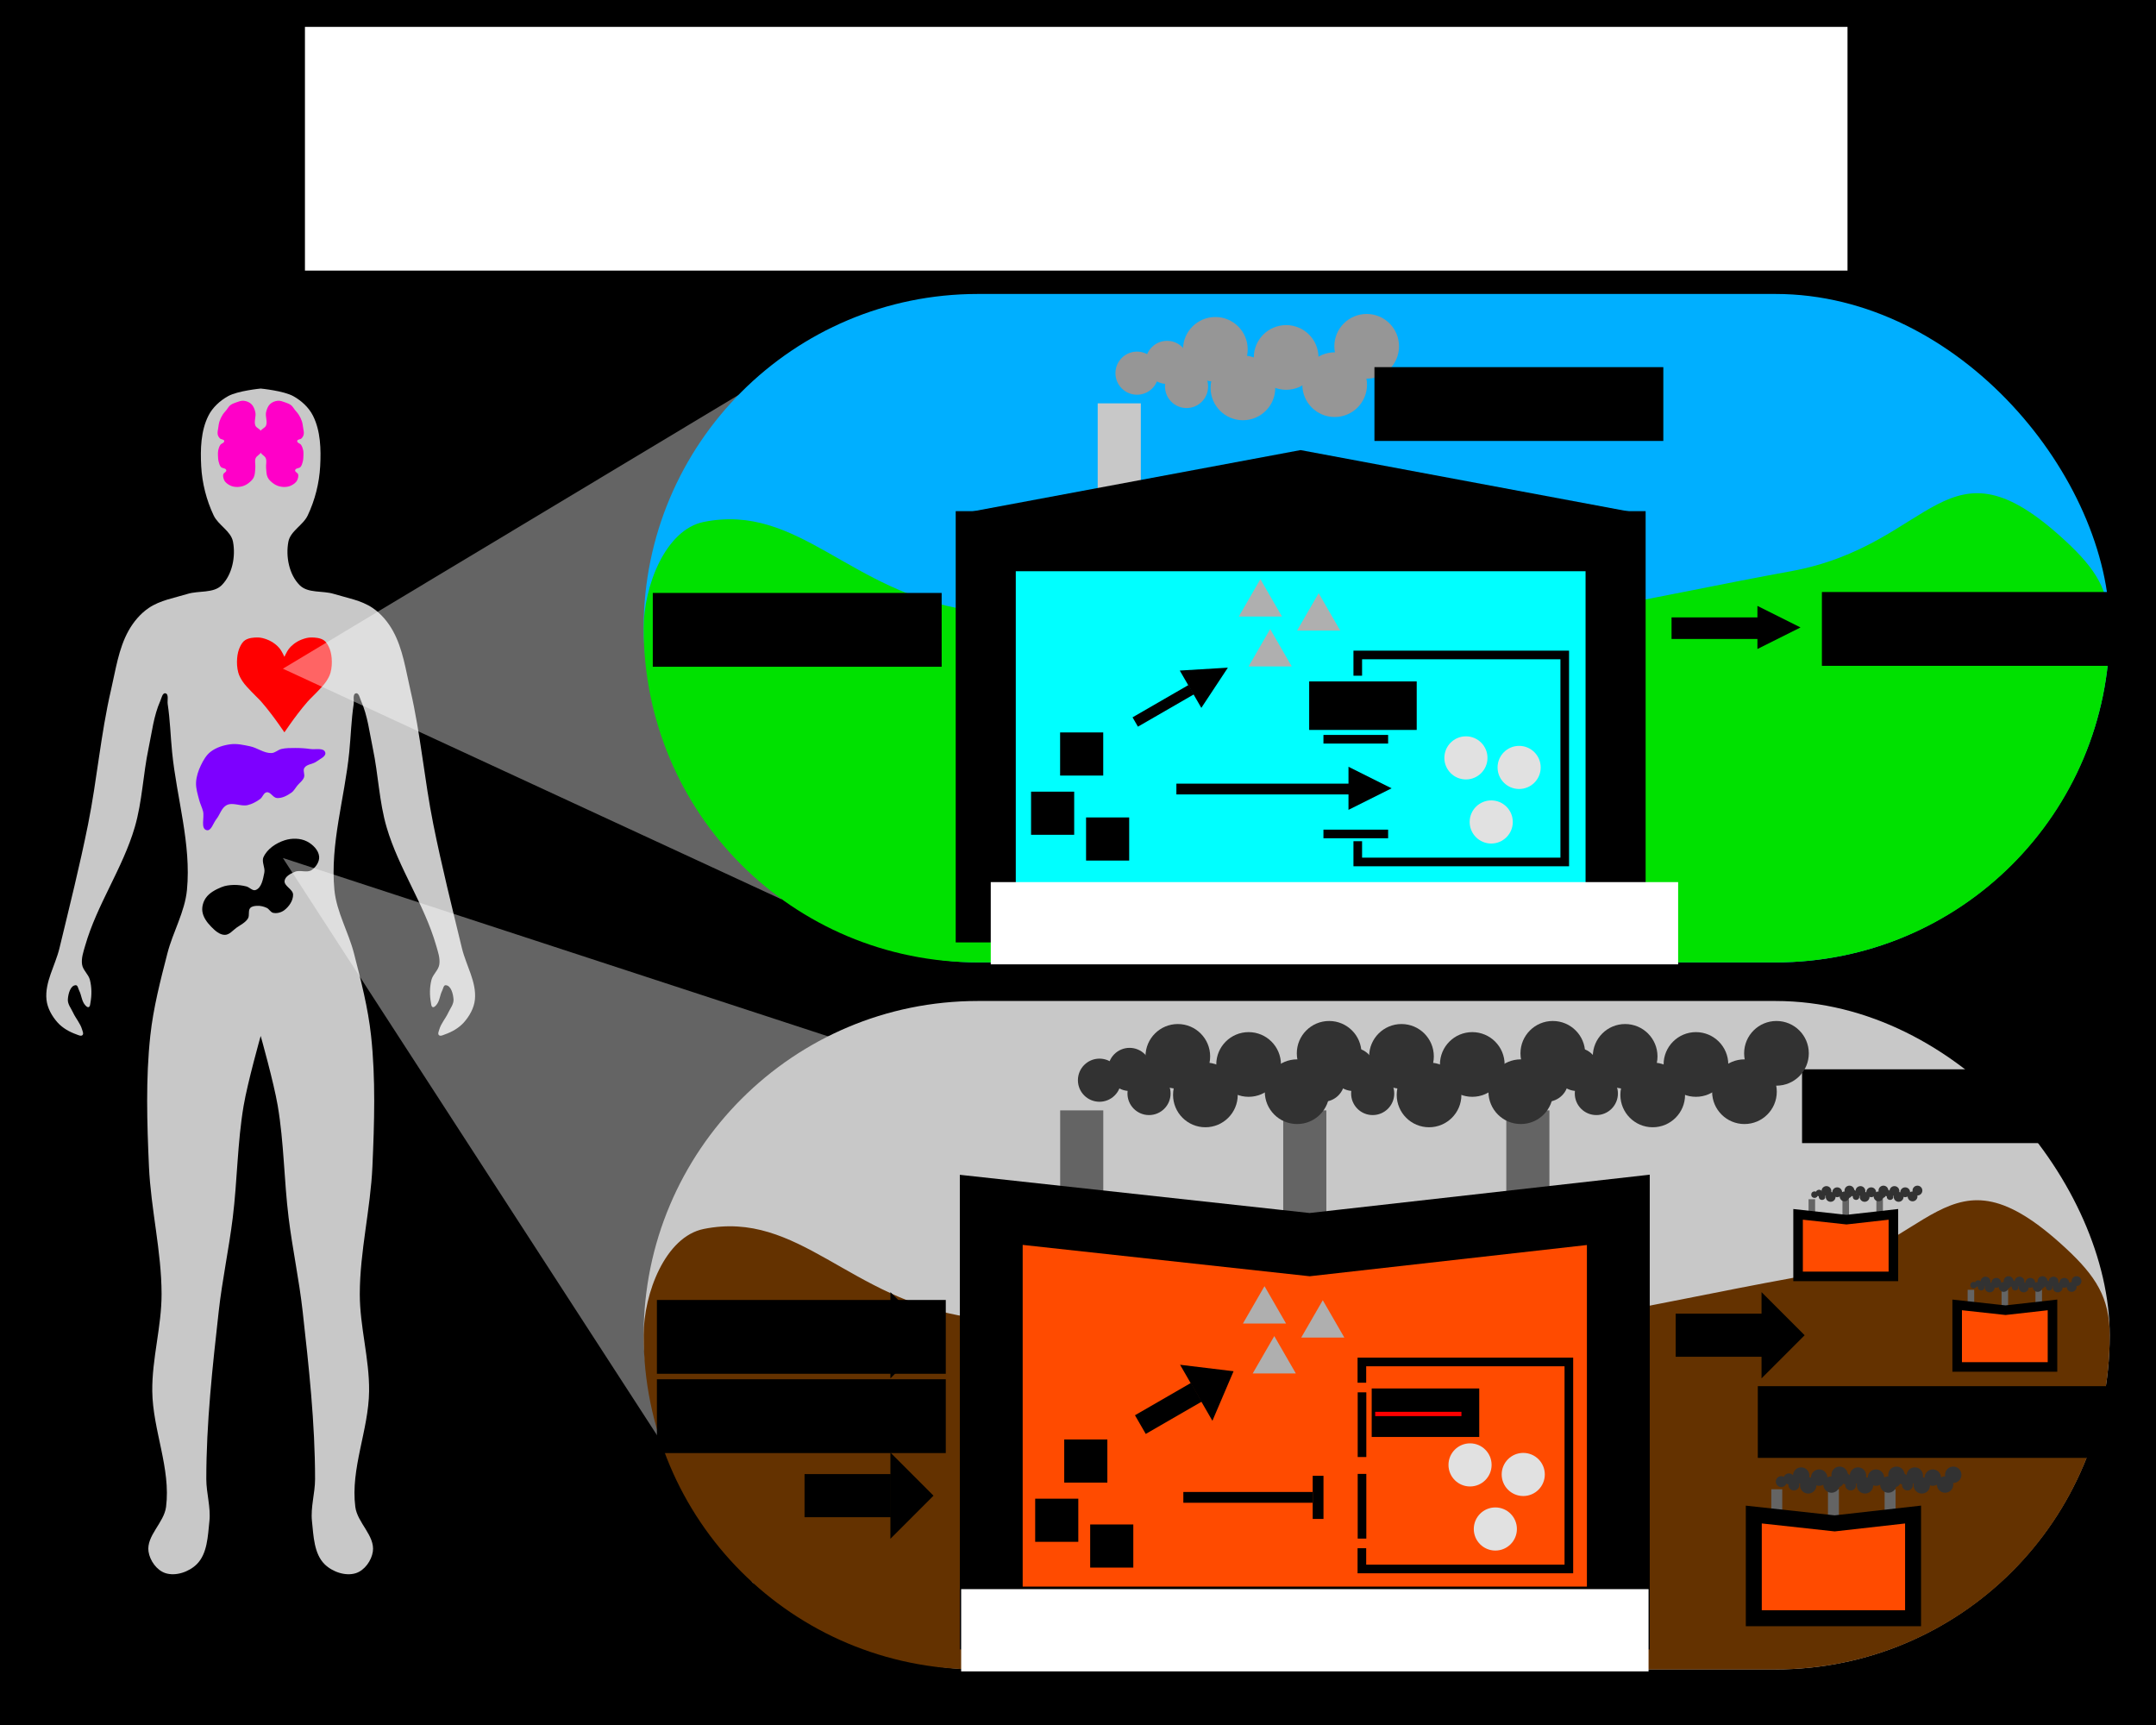 <?xml version="1.0" encoding="UTF-8" standalone="no"?>
<!-- Created with Inkscape (http://www.inkscape.org/) -->

<svg
   xmlns:dc="http://purl.org/dc/elements/1.1/"
   xmlns:cc="http://creativecommons.org/ns#"
   xmlns:rdf="http://www.w3.org/1999/02/22-rdf-syntax-ns#"
   xmlns:svg="http://www.w3.org/2000/svg"
   xmlns="http://www.w3.org/2000/svg"
   xmlns:sodipodi="http://sodipodi.sourceforge.net/DTD/sodipodi-0.dtd"
   xmlns:inkscape="http://www.inkscape.org/namespaces/inkscape"
   width="25cm"
   height="20cm"
   viewBox="0 0 885.827 708.661"
   id="svg2"
   version="1.1"
   inkscape:version="0.91 r13725"
   sodipodi:docname="Figure_Waller.svg"
   inkscape:export-filename="C:\Data\Career\Applications\3_Minute_Thesis\Figure_Waller.png"
   inkscape:export-xdpi="750"
   inkscape:export-ydpi="750">
  <defs
     id="defs4">
    <marker
       inkscape:stockid="TriangleOutL"
       orient="auto"
       refY="0.0"
       refX="0.0"
       id="TriangleOutL"
       style="overflow:visible"
       inkscape:isstock="true">
      <path
         id="path4361"
         d="M 5.77,0.0 L -2.88,5.0 L -2.88,-5.0 L 5.77,0.0 z "
         style="fill-rule:evenodd;stroke:#000000;stroke-width:1pt;stroke-opacity:1;fill:#000000;fill-opacity:1"
         transform="scale(0.8)" />
    </marker>
  </defs>
  <sodipodi:namedview
     id="base"
     pagecolor="#ffffff"
     bordercolor="#666666"
     borderopacity="1.0"
     inkscape:pageopacity="0.0"
     inkscape:pageshadow="2"
     inkscape:zoom="1.1542889"
     inkscape:cx="481.71287"
     inkscape:cy="354.33071"
     inkscape:document-units="cm"
     inkscape:current-layer="layer1"
     showgrid="false"
     inkscape:window-width="1680"
     inkscape:window-height="987"
     inkscape:window-x="-8"
     inkscape:window-y="-8"
     inkscape:window-maximized="1"
     units="cm"
     showguides="false" />
  <g
     inkscape:label="Layer 1"
     inkscape:groupmode="layer"
     id="layer1"
     transform="translate(0,-343.701)">
    <g
       id="g7909"
       transform="translate(0,-6.5143638e-6)">
      <rect
         y="343.701"
         x="-5.2865093e-006"
         height="708.661"
         width="885.827"
         id="rect4150"
         style="opacity:1;fill:#000000;fill-opacity:1;stroke:none;stroke-width:4.213;stroke-miterlimit:4;stroke-dasharray:none;stroke-opacity:1" />
      <g
         transform="translate(-6.9150917e-6,0.079)"
         id="g7662">
        <flowRoot
           xml:space="preserve"
           id="flowRoot4136"
           style="font-style:normal;font-weight:normal;font-size:40px;line-height:125%;font-family:sans-serif;letter-spacing:0px;word-spacing:0px;fill:#ffffff;fill-opacity:1;stroke:none;stroke-width:1px;stroke-linecap:butt;stroke-linejoin:miter;stroke-opacity:1"
           transform="translate(66.091,317.232)"><flowRegion
             id="flowRegion4138"><rect
               id="rect4140"
               width="633.791"
               height="100.118"
               x="59.2"
               y="37.435"
               style="fill:#ffffff;fill-opacity:1" /></flowRegion><flowPara
             id="flowPara4142"
             style="font-style:normal;font-variant:normal;font-weight:bold;font-stretch:normal;font-size:43.75px;font-family:sans-serif;-inkscape-font-specification:'sans-serif Bold';text-align:center;text-anchor:middle;fill:#ffffff;fill-opacity:1">Metabolism Sustains Life,</flowPara><flowPara
             id="flowPara4144"
             style="font-style:normal;font-variant:normal;font-weight:bold;font-stretch:normal;font-size:31.25px;font-family:sans-serif;-inkscape-font-specification:'sans-serif Bold';text-align:center;text-anchor:middle;fill:#ffffff;fill-opacity:1">In Health Or Disease</flowPara></flowRoot>        <path
           style="fill:#c8c8c8;fill-opacity:1;fill-rule:evenodd;stroke:none;stroke-width:0.354;stroke-linecap:butt;stroke-linejoin:miter;stroke-miterlimit:4;stroke-dasharray:none;stroke-opacity:1"
           d="m 107.089,503.243 0,0.006 c -0.154,0.015 -9.392,0.914 -13.379,3.123 -3.328,1.843 -6.387,4.648 -8.092,8.049 -3.129,6.241 -3.325,13.765 -2.953,20.736 0.37,6.939 2.15,13.926 5.119,20.209 1.908,4.037 7.099,6.4 7.943,10.785 1.165,6.052 -0.282,13.548 -4.652,17.895 -3.413,3.395 -9.395,2.145 -13.996,3.559 -5.409,1.662 -11.28,2.599 -15.961,5.777 -3.462,2.351 -6.299,5.735 -8.328,9.395 -4.099,7.392 -5.273,16.086 -7.186,24.318 -4.216,18.152 -5.742,36.835 -9.408,55.105 -3.432,17.101 -7.68,34.03 -11.775,50.984 -1.704,7.053 -6.067,13.889 -5.324,21.107 0.356,3.464 2.242,6.803 4.564,9.398 2.034,2.272 4.863,3.86 7.736,4.881 0.788,0.28 1.887,0.878 2.492,0.301 0.565,-0.539 0.047,-1.588 -0.17,-2.338 -0.723,-2.496 -2.582,-4.515 -3.674,-6.873 -0.825,-1.782 -2.296,-3.521 -2.166,-5.48 0.146,-2.213 1.021,-5.747 3.238,-5.814 0.87,-0.027 1.009,1.426 1.408,2.199 0.97,1.876 1.009,4.263 2.377,5.871 0.385,0.452 0.96,1.112 1.523,0.926 0.623,-0.206 0.624,-1.177 0.742,-1.822 0.565,-3.072 0.55,-6.34 -0.219,-9.367 -0.579,-2.278 -2.854,-3.952 -3.219,-6.273 -0.41,-2.611 0.554,-5.284 1.283,-7.824 4.848,-16.88 15.42,-31.741 20.355,-48.596 3.086,-10.536 3.406,-21.702 5.674,-32.443 1.382,-6.544 2.111,-13.363 4.828,-19.475 0.509,-1.144 0.873,-3.353 2.102,-3.113 1.479,0.288 0.71,2.934 0.936,4.424 0.989,6.54 1.157,13.178 1.814,19.76 1.884,18.879 7.916,37.706 6.098,56.592 -0.87,9.036 -5.766,17.234 -8.029,26.025 -2.875,11.168 -5.794,22.408 -7.031,33.873 -1.92,17.793 -1.347,35.808 -0.557,53.688 0.775,17.538 5.163,34.853 5.191,52.408 0.021,13.373 -3.98,26.564 -3.826,39.936 0.183,15.959 7.696,31.713 5.662,47.543 -0.837,6.514 -8.152,11.841 -7.201,18.34 0.543,3.712 3.375,7.701 6.943,8.861 4.245,1.381 9.71,-0.521 12.879,-3.664 4.366,-4.33 4.546,-11.586 5.195,-17.701 0.609,-5.736 -1.277,-11.49 -1.277,-17.258 0,-23.072 2.546,-46.097 5.111,-69.025 1.437,-12.846 4.169,-25.519 5.754,-38.348 1.889,-15.295 1.891,-30.824 4.473,-46.018 1.641,-9.658 6.928,-28.394 7.006,-28.67 0.078,0.276 5.363,19.012 7.004,28.67 2.582,15.194 2.585,30.722 4.475,46.018 1.585,12.828 4.315,25.502 5.752,38.348 2.565,22.929 5.113,45.954 5.113,69.025 0,5.768 -1.886,11.522 -1.277,17.258 0.649,6.115 0.829,13.371 5.195,17.701 3.169,3.143 8.634,5.045 12.879,3.664 3.568,-1.161 6.4,-5.149 6.943,-8.861 0.951,-6.498 -6.364,-11.826 -7.201,-18.34 -2.034,-15.83 5.479,-31.584 5.662,-47.543 0.154,-13.372 -3.848,-26.563 -3.826,-39.936 0.028,-17.555 4.416,-34.87 5.191,-52.408 0.79,-17.879 1.364,-35.894 -0.557,-53.688 -1.237,-11.465 -4.156,-22.705 -7.031,-33.873 -2.263,-8.792 -7.161,-16.989 -8.031,-26.025 -1.819,-18.886 4.213,-37.712 6.098,-56.592 0.657,-6.582 0.828,-13.219 1.816,-19.76 0.225,-1.49 -0.543,-4.135 0.936,-4.424 1.229,-0.24 1.591,1.969 2.1,3.113 2.717,6.111 3.448,12.931 4.83,19.475 2.268,10.742 2.588,21.907 5.674,32.443 4.936,16.854 15.506,31.716 20.354,48.596 0.73,2.54 1.695,5.213 1.285,7.824 -0.364,2.322 -2.64,3.996 -3.219,6.273 -0.769,3.027 -0.784,6.295 -0.219,9.367 0.119,0.645 0.119,1.617 0.742,1.822 0.564,0.186 1.137,-0.473 1.521,-0.926 1.368,-1.609 1.409,-3.995 2.379,-5.871 0.4,-0.773 0.538,-2.226 1.408,-2.199 2.217,0.068 3.09,3.601 3.236,5.814 0.13,1.96 -1.339,3.698 -2.164,5.48 -1.091,2.358 -2.951,4.378 -3.674,6.873 -0.217,0.75 -0.735,1.799 -0.17,2.338 0.605,0.577 1.702,-0.021 2.49,-0.301 2.874,-1.021 5.705,-2.608 7.738,-4.881 2.323,-2.595 4.208,-5.934 4.564,-9.398 0.742,-7.218 -3.62,-14.054 -5.324,-21.107 -4.096,-16.954 -8.344,-33.883 -11.775,-50.984 -3.666,-18.27 -5.192,-36.954 -9.408,-55.105 -1.912,-8.233 -3.087,-16.927 -7.186,-24.318 -2.029,-3.66 -4.866,-7.044 -8.328,-9.395 -4.681,-3.178 -10.552,-4.115 -15.961,-5.777 -4.601,-1.414 -10.583,-0.164 -13.996,-3.559 -4.37,-4.346 -5.82,-11.842 -4.654,-17.895 0.844,-4.385 6.037,-6.748 7.945,-10.785 2.969,-6.283 4.749,-13.27 5.119,-20.209 0.372,-6.972 0.176,-14.495 -2.953,-20.736 -1.705,-3.401 -4.764,-6.205 -8.092,-8.049 -3.987,-2.209 -13.225,-3.108 -13.379,-3.123 l 0,-0.006 c 0,0 -0.025,0.002 -0.025,0.002 -3.2e-4,-3e-5 -0.025,-0.002 -0.025,-0.002 z"
           id="path4669-6"
           inkscape:connector-curvature="0" />
        <path
           style="fill:#ff0000;fill-opacity:1;fill-rule:evenodd;stroke:none;stroke-width:0.106;stroke-linecap:butt;stroke-linejoin:miter;stroke-miterlimit:4;stroke-dasharray:none;stroke-opacity:1"
           d="m 105.902,605.508 c -1.762,-0.004 -3.678,0.158 -5.172,1.094 -0.966,0.605 -1.597,1.677 -2.098,2.702 -0.71,1.454 -1.06,3.094 -1.196,4.708 -0.168,1.988 -0.05,4.042 0.48,5.964 0.356,1.291 1.036,2.487 1.775,3.602 1.017,1.534 2.364,2.822 3.61,4.176 1.295,1.408 2.74,2.673 4.014,4.1 1.451,1.627 2.789,3.354 4.123,5.079 1.013,1.309 1.981,2.653 2.945,3.999 0.838,1.169 2.459,3.53 2.469,3.544 l 0,0.008 c 0,0 0.002,-0.004 0.002,-0.004 10e-6,1e-5 0.002,0.004 0.002,0.004 l 0,-0.008 c 0.01,-0.014 1.631,-2.374 2.469,-3.544 0.964,-1.346 1.932,-2.69 2.945,-3.999 1.334,-1.725 2.672,-3.452 4.123,-5.079 1.273,-1.427 2.719,-2.692 4.014,-4.1 1.246,-1.354 2.593,-2.642 3.61,-4.176 0.739,-1.116 1.419,-2.311 1.775,-3.602 0.53,-1.922 0.648,-3.977 0.48,-5.964 -0.136,-1.613 -0.485,-3.253 -1.196,-4.708 -0.501,-1.025 -1.133,-2.097 -2.098,-2.702 -1.494,-0.936 -3.41,-1.098 -5.172,-1.094 -1.288,0.003 -2.572,0.364 -3.778,0.818 -1.155,0.435 -2.252,1.055 -3.239,1.797 -0.831,0.625 -1.587,1.371 -2.213,2.202 -0.713,0.946 -1.712,3.101 -1.722,3.123 -0.01,-0.022 -1.009,-2.176 -1.722,-3.123 -0.627,-0.831 -1.382,-1.577 -2.213,-2.202 -0.987,-0.742 -2.084,-1.362 -3.239,-1.797 -1.206,-0.454 -2.49,-0.815 -3.778,-0.818 z"
           id="path4233"
           inkscape:connector-curvature="0" />
        <g
           id="g7658">
          <path
             sodipodi:nodetypes="sssssssssssssssssssssssssssssss"
             inkscape:connector-curvature="0"
             id="path4168"
             d="m 109.325,535.792 c -0.119,-1.281 0.338,-2.677 -0.105,-3.863 -0.422,-1.129 -1.854,-1.497 -2.261,-2.634 -0.931,-2.601 -0.994,-5.856 0,-8.427 0.431,-1.114 1.936,-1.353 2.366,-2.467 0.642,-1.661 -0.394,-3.685 0,-5.443 0.269,-1.202 0.749,-2.445 1.566,-3.266 0.852,-0.856 2.04,-1.303 3.171,-1.424 1.094,-0.117 2.187,0.336 3.237,0.705 0.822,0.288 1.669,0.597 2.368,1.168 0.606,0.494 0.999,1.259 1.5,1.887 0.526,0.66 1.124,1.253 1.579,1.977 0.507,0.807 0.954,1.679 1.263,2.606 0.297,0.89 0.424,1.845 0.553,2.786 0.124,0.91 0.405,1.859 0.209,2.753 -0.133,0.608 -0.493,1.153 -0.899,1.576 -0.492,0.511 -1.69,0.306 -1.769,1.06 -0.085,0.812 1.192,0.962 1.617,1.621 0.409,0.634 0.678,1.392 0.842,2.157 0.149,0.694 0.134,1.425 0.114,2.139 -0.023,0.866 -0.065,1.749 -0.278,2.581 -0.192,0.755 -0.414,1.559 -0.888,2.131 -0.587,0.709 -2.091,0.448 -2.252,1.405 -0.123,0.73 1.087,0.998 1.25,1.717 0.174,0.771 -0.073,1.637 -0.391,2.345 -0.245,0.546 -0.668,0.987 -1.109,1.337 -0.803,0.637 -1.739,1.108 -2.702,1.312 -1.193,0.253 -2.458,0.177 -3.639,-0.143 -0.978,-0.265 -1.915,-0.78 -2.737,-1.438 -0.773,-0.618 -1.556,-1.343 -1.991,-2.298 -0.53,-1.161 -0.494,-2.561 -0.614,-3.862 z"
             style="fill:#ff00c8;fill-opacity:1;fill-rule:evenodd;stroke:none;stroke-width:0.354;stroke-linecap:butt;stroke-linejoin:miter;stroke-miterlimit:4;stroke-dasharray:none;stroke-opacity:1" />
          <path
             sodipodi:nodetypes="sssssssssssssssssssssssssssssss"
             inkscape:connector-curvature="0"
             id="path4168-8"
             d="m 104.904,535.792 c 0.119,-1.281 -0.338,-2.677 0.105,-3.863 0.422,-1.129 1.854,-1.497 2.261,-2.634 0.931,-2.601 0.994,-5.856 0,-8.427 -0.431,-1.114 -1.936,-1.353 -2.366,-2.467 -0.642,-1.661 0.394,-3.685 0,-5.443 -0.269,-1.202 -0.749,-2.445 -1.566,-3.266 -0.852,-0.856 -2.04,-1.303 -3.171,-1.424 -1.094,-0.117 -2.187,0.336 -3.237,0.705 -0.822,0.288 -1.669,0.597 -2.368,1.168 -0.606,0.494 -0.999,1.259 -1.5,1.887 -0.526,0.66 -1.124,1.253 -1.579,1.977 -0.507,0.807 -0.954,1.679 -1.263,2.606 -0.297,0.89 -0.424,1.845 -0.553,2.786 -0.124,0.91 -0.405,1.859 -0.209,2.753 0.133,0.608 0.493,1.153 0.899,1.576 0.492,0.511 1.69,0.306 1.769,1.06 0.085,0.812 -1.192,0.962 -1.617,1.621 -0.409,0.634 -0.678,1.392 -0.842,2.157 -0.149,0.694 -0.134,1.425 -0.114,2.139 0.023,0.866 0.065,1.749 0.278,2.581 0.192,0.755 0.414,1.559 0.888,2.131 0.587,0.709 2.091,0.448 2.252,1.405 0.123,0.73 -1.087,0.998 -1.25,1.717 -0.174,0.771 0.073,1.637 0.391,2.345 0.245,0.546 0.668,0.987 1.109,1.337 0.803,0.637 1.739,1.108 2.702,1.312 1.193,0.253 2.458,0.177 3.639,-0.143 0.978,-0.265 1.915,-0.78 2.737,-1.438 0.773,-0.618 1.556,-1.343 1.991,-2.298 0.53,-1.161 0.494,-2.561 0.614,-3.862 z"
             style="fill:#ff00c8;fill-opacity:1;fill-rule:evenodd;stroke:none;stroke-width:0.354;stroke-linecap:butt;stroke-linejoin:miter;stroke-miterlimit:4;stroke-dasharray:none;stroke-opacity:1" />
        </g>
        <path
           style="fill:#7d00ff;fill-opacity:1;fill-rule:evenodd;stroke:none;stroke-width:0.35;stroke-linecap:butt;stroke-linejoin:miter;stroke-miterlimit:4;stroke-dasharray:none;stroke-opacity:1"
           d="m 83.413,676.88 c -0.41,-1.563 -1.168,-3.02 -1.574,-4.583 -0.613,-2.367 -1.409,-4.78 -1.288,-7.222 0.122,-2.451 0.936,-4.875 2.003,-7.084 0.994,-2.057 2.193,-4.171 4.006,-5.556 2.308,-1.764 5.276,-2.687 8.155,-3.056 2.663,-0.341 5.382,0.29 8.012,0.833 3.034,0.626 5.776,2.918 8.87,2.778 1.444,-0.066 2.599,-1.332 4.006,-1.667 1.861,-0.443 3.81,-0.412 5.723,-0.417 2.055,-0.005 4.118,0.12 6.152,0.417 2.08,0.303 5.545,-0.63 6.152,1.389 0.498,1.656 -2.199,2.709 -3.577,3.75 -1.506,1.138 -4.003,1.038 -5.007,2.639 -0.689,1.098 0.314,2.676 -0.143,3.889 -0.506,1.343 -1.806,2.227 -2.718,3.333 -0.805,0.977 -1.399,2.187 -2.432,2.917 -1.745,1.233 -3.881,2.396 -6.009,2.222 -1.585,-0.13 -2.574,-2.583 -4.149,-2.361 -1.281,0.18 -1.668,2.021 -2.718,2.778 -1.549,1.116 -3.291,2.073 -5.15,2.5 -2.789,0.641 -6.03,-1.294 -8.584,0 -2.151,1.089 -2.767,3.963 -4.292,5.833 -1.26,1.546 -2.09,4.989 -4.006,4.445 -2.528,-0.719 -0.762,-5.228 -1.431,-7.778 z"
           id="path4255"
           inkscape:connector-curvature="0"
           sodipodi:nodetypes="sssssssssssssssssssssssss" />
        <path
           style="fill:#000000;fill-opacity:1;fill-rule:evenodd;stroke:none;stroke-width:0.371;stroke-linecap:butt;stroke-linejoin:miter;stroke-miterlimit:4;stroke-dasharray:none;stroke-opacity:1"
           d="m 86.697,724.258 c -1.668,-1.705 -3.232,-3.85 -3.55,-6.21 -0.255,-1.898 0.339,-3.99 1.434,-5.556 1.492,-2.132 4.029,-3.428 6.436,-4.421 1.544,-0.637 3.26,-0.845 4.93,-0.9 1.75,-0.058 3.519,0.184 5.223,0.598 1.348,0.328 2.603,1.984 3.893,1.48 2.469,-0.963 3.001,-4.522 3.537,-7.119 0.43,-2.082 -1.213,-4.436 -0.343,-6.374 1.525,-3.395 5.19,-5.815 8.737,-6.946 2.902,-0.925 6.419,-0.902 9.136,0.491 2.361,1.21 4.766,3.56 4.994,6.2 0.183,2.115 -1.324,4.386 -3.091,5.554 -1.929,1.275 -4.786,-0.194 -6.906,0.73 -1.7,0.74 -3.913,1.818 -4.193,3.652 -0.335,2.196 3.444,3.474 3.484,5.696 0.045,2.461 -1.664,4.942 -3.627,6.42 -1.245,0.937 -3.024,1.414 -4.55,1.085 -1.091,-0.235 -1.639,-1.58 -2.652,-2.049 -1.221,-0.565 -2.605,-0.903 -3.947,-0.838 -0.989,0.048 -2.164,0.166 -2.83,0.897 -0.985,1.081 -0.167,3.047 -0.935,4.293 -1.051,1.704 -3.036,2.618 -4.67,3.774 -1.539,1.089 -2.929,2.957 -4.818,2.965 -2.211,0.009 -4.145,-1.84 -5.694,-3.424 z"
           id="path4257"
           inkscape:connector-curvature="0"
           sodipodi:nodetypes="sssssssssssssssssssssssss" />
        <path
           style="fill:#ffffff;fill-opacity:0.392;fill-rule:evenodd;stroke:none;stroke-width:1px;stroke-linecap:butt;stroke-linejoin:miter;stroke-opacity:1"
           d="m 116.227,618.333 202.286,-121.505 2.644,216.28 z"
           id="path4189"
           inkscape:connector-curvature="0" />
        <rect
           style="opacity:1;fill:#00afff;fill-opacity:1;stroke:none;stroke-width:0.354;stroke-miterlimit:4;stroke-dasharray:none;stroke-opacity:1"
           id="rect4552"
           width="602.362"
           height="274.606"
           x="264.452"
           y="464.386"
           ry="137.303" />
        <path
           style="opacity:1;fill:#00e100;fill-opacity:1;stroke:none;stroke-width:0.354;stroke-miterlimit:4;stroke-dasharray:none;stroke-opacity:1"
           d="m 398.08,594.256 c 44.008,6.534 115.718,11.741 160.202,11.027 57.171,-0.918 121.095,-16.744 177.355,-26.954 59.713,-10.837 63.479,-58.284 112.931,-12.548 12.566,11.621 18.246,20.532 18.246,35.91 0,76.066 -61.237,137.303 -137.303,137.303 l -327.756,0 c -76.066,0 -137.303,-61.237 -137.303,-137.303 0,-17.11 8.898,-40.478 24.694,-43.65 39.135,-7.859 59.846,28.928 108.933,36.217 z"
           id="rect4552-7"
           inkscape:connector-curvature="0"
           sodipodi:nodetypes="ssssssssss" />
        <flowRoot
           xml:space="preserve"
           id="flowRoot4362-1"
           style="font-style:normal;font-weight:normal;font-size:40px;line-height:125%;font-family:sans-serif;letter-spacing:0px;word-spacing:0px;fill:#000000;fill-opacity:1;stroke:none;stroke-width:1px;stroke-linecap:butt;stroke-linejoin:miter;stroke-opacity:1"
           transform="translate(427.147,371.983)"><flowRegion
             id="flowRegion4364-2"><rect
               id="rect4366-5"
               width="118.688"
               height="30.322"
               x="321.41"
               y="214.851"
               style="fill:#000000;fill-opacity:1" /></flowRegion><flowPara
             id="flowPara4368-0"
             style="font-style:normal;font-variant:normal;font-weight:bold;font-stretch:normal;font-size:21.875px;font-family:sans-serif;-inkscape-font-specification:'sans-serif Bold';fill:#000000;fill-opacity:1">Resource</flowPara></flowRoot>        <flowRoot
           xml:space="preserve"
           id="flowRoot4362-1-8"
           style="font-style:normal;font-weight:normal;font-size:40px;line-height:125%;font-family:sans-serif;letter-spacing:0px;word-spacing:0px;fill:#000000;fill-opacity:1;stroke:none;stroke-width:1px;stroke-linecap:butt;stroke-linejoin:miter;stroke-opacity:1"
           transform="translate(-53.202,372.363)"><flowRegion
             id="flowRegion4364-2-4"><rect
               id="rect4366-5-3"
               width="118.688"
               height="30.322"
               x="321.41"
               y="214.851"
               style="fill:#000000;fill-opacity:1" /></flowRegion><flowPara
             id="flowPara4368-0-0"
             style="font-style:normal;font-variant:normal;font-weight:bold;font-stretch:normal;font-size:21.875px;font-family:sans-serif;-inkscape-font-specification:'sans-serif Bold';fill:#000000;fill-opacity:1">Fuel</flowPara></flowRoot>        <rect
           style="opacity:1;fill:#00ffff;fill-opacity:1;stroke:#000000;stroke-width:24.679;stroke-miterlimit:4;stroke-dasharray:none;stroke-opacity:1"
           id="rect4522"
           width="258.786"
           height="152.487"
           x="405.009"
           y="565.953" />
        <flowRoot
           xml:space="preserve"
           id="flowRoot4362-1-8-1"
           style="font-style:normal;font-weight:normal;font-size:40px;line-height:125%;font-family:sans-serif;letter-spacing:0px;word-spacing:0px;fill:#ffffff;fill-opacity:1;stroke:none;stroke-width:1px;stroke-linecap:butt;stroke-linejoin:miter;stroke-opacity:1"
           transform="translate(85.656,491.156)"><flowRegion
             id="flowRegion4364-2-4-4"><rect
               id="rect4366-5-3-2"
               width="282.425"
               height="33.787"
               x="321.41"
               y="214.851"
               style="fill:#ffffff;fill-opacity:1" /></flowRegion><flowPara
             id="flowPara4368-0-0-6"
             style="font-style:normal;font-variant:normal;font-weight:bold;font-stretch:normal;font-size:18.75px;font-family:sans-serif;-inkscape-font-specification:'sans-serif Bold'">Healthy Cellular Factory</flowPara></flowRoot>        <rect
           style="opacity:1;fill:#000000;fill-opacity:1;stroke:none;stroke-width:3.543;stroke-miterlimit:4;stroke-dasharray:none;stroke-opacity:1"
           id="rect4648"
           width="17.717"
           height="17.717"
           x="423.63"
           y="668.851" />
        <path
           sodipodi:type="star"
           style="opacity:1;fill:#afafaf;fill-opacity:1;stroke:none;stroke-width:3.543;stroke-miterlimit:4;stroke-dasharray:none;stroke-opacity:1"
           id="path4652"
           sodipodi:sides="3"
           sodipodi:cx="517.84845"
           sodipodi:cy="591.7749"
           sodipodi:r1="10.228647"
           sodipodi:r2="5.1143227"
           sodipodi:arg1="0.52359878"
           sodipodi:arg2="1.5707963"
           inkscape:flatsided="true"
           inkscape:rounded="0"
           inkscape:randomized="0"
           d="m 526.707,596.889 -17.717,0 8.858,-15.343 z"
           inkscape:transform-center-y="-2.5571848"
           inkscape:transform-center-x="-2.1889322e-005" />
        <path
           sodipodi:type="star"
           style="opacity:1;fill:#afafaf;fill-opacity:1;stroke:none;stroke-width:3.543;stroke-miterlimit:4;stroke-dasharray:none;stroke-opacity:1"
           id="path4652-8"
           sodipodi:sides="3"
           sodipodi:cx="541.79285"
           sodipodi:cy="597.55005"
           sodipodi:r1="10.228647"
           sodipodi:r2="5.1143227"
           sodipodi:arg1="0.52359878"
           sodipodi:arg2="1.5707963"
           inkscape:flatsided="true"
           inkscape:rounded="0"
           inkscape:randomized="0"
           d="m 550.651,602.664 -17.717,0 8.858,-15.343 z"
           inkscape:transform-center-y="-2.5571848"
           inkscape:transform-center-x="-2.1889322e-005" />
        <path
           sodipodi:type="star"
           style="opacity:1;fill:#afafaf;fill-opacity:1;stroke:none;stroke-width:3.543;stroke-miterlimit:4;stroke-dasharray:none;stroke-opacity:1"
           id="path4652-5"
           sodipodi:sides="3"
           sodipodi:cx="521.86713"
           sodipodi:cy="612.27783"
           sodipodi:r1="10.228647"
           sodipodi:r2="5.1143227"
           sodipodi:arg1="0.52359878"
           sodipodi:arg2="1.5707963"
           inkscape:flatsided="true"
           inkscape:rounded="0"
           inkscape:randomized="0"
           d="m 530.725,617.392 -17.717,0 8.858,-15.343 z"
           inkscape:transform-center-y="-2.5571848"
           inkscape:transform-center-x="-2.1889322e-005" />
        <rect
           style="opacity:1;fill:#000000;fill-opacity:1;stroke:none;stroke-width:3.543;stroke-miterlimit:4;stroke-dasharray:none;stroke-opacity:1"
           id="rect4648-2"
           width="17.717"
           height="17.717"
           x="435.563"
           y="644.521" />
        <rect
           style="opacity:1;fill:#000000;fill-opacity:1;stroke:none;stroke-width:3.543;stroke-miterlimit:4;stroke-dasharray:none;stroke-opacity:1"
           id="rect4648-8"
           width="17.717"
           height="17.717"
           x="446.227"
           y="679.441" />
        <circle
           style="opacity:1;fill:#e1e1e1;fill-opacity:1;stroke:none;stroke-width:3.543;stroke-miterlimit:4;stroke-dasharray:none;stroke-opacity:1"
           id="path4650"
           cx="612.696"
           cy="681.303"
           r="8.858" />
        <circle
           style="opacity:1;fill:#e1e1e1;fill-opacity:1;stroke:none;stroke-width:3.543;stroke-miterlimit:4;stroke-dasharray:none;stroke-opacity:1"
           id="path4650-0"
           cx="602.298"
           cy="654.973"
           r="8.858" />
        <circle
           style="opacity:1;fill:#e1e1e1;fill-opacity:1;stroke:none;stroke-width:3.543;stroke-miterlimit:4;stroke-dasharray:none;stroke-opacity:1"
           id="path4650-7"
           cx="624.159"
           cy="658.899"
           r="8.858" />
        <path
           style="fill:none;fill-rule:evenodd;stroke:#000000;stroke-width:3.542;stroke-linecap:butt;stroke-linejoin:miter;stroke-miterlimit:4;stroke-dasharray:none;stroke-opacity:1"
           d="m 557.859,621.217 0,-8.525 85.041,0 0,85.041 -85.041,0 0,-8.525"
           id="path4733"
           inkscape:connector-curvature="0" />
        <path
           style="fill:none;fill-rule:evenodd;stroke:#000000;stroke-width:3.543;stroke-linecap:butt;stroke-linejoin:miter;stroke-miterlimit:4;stroke-dasharray:none;stroke-opacity:1"
           d="m 543.758,647.315 26.575,0"
           id="path4753"
           inkscape:connector-curvature="0" />
        <path
           style="fill:none;fill-rule:evenodd;stroke:#000000;stroke-width:3.543;stroke-linecap:butt;stroke-linejoin:miter;stroke-miterlimit:4;stroke-dasharray:none;stroke-opacity:1"
           d="m 543.758,686.225 26.575,0"
           id="path4753-7"
           inkscape:connector-curvature="0" />
        <flowRoot
           xml:space="preserve"
           id="flowRoot4362-1-8-7"
           style="font-style:normal;font-weight:normal;font-size:40px;line-height:125%;font-family:sans-serif;letter-spacing:0px;word-spacing:0px;fill:#000000;fill-opacity:1;stroke:none;stroke-width:1px;stroke-linecap:butt;stroke-linejoin:miter;stroke-opacity:1"
           transform="translate(216.485,408.715)"><flowRegion
             id="flowRegion4364-2-4-40"><rect
               id="rect4366-5-3-4"
               width="44.183"
               height="19.926"
               x="321.41"
               y="214.851"
               style="fill:#000000;fill-opacity:1" /></flowRegion><flowPara
             id="flowPara4368-0-0-9"
             style="font-style:normal;font-variant:normal;font-weight:bold;font-stretch:normal;font-size:15.625px;font-family:sans-serif;-inkscape-font-specification:'sans-serif Bold';fill:#000000;fill-opacity:1">MPC</flowPara></flowRoot>        <rect
           style="opacity:1;fill:#c8c8c8;fill-opacity:1;stroke:none;stroke-width:3543.307;stroke-miterlimit:4;stroke-dasharray:none;stroke-opacity:1"
           id="rect4537"
           width="17.717"
           height="44.291"
           x="451.007"
           y="509.323" />
        <path
           sodipodi:type="star"
           style="opacity:1;fill:#000000;fill-opacity:1;stroke:none;stroke-width:3543.307;stroke-miterlimit:4;stroke-dasharray:none;stroke-opacity:1"
           id="path4533"
           sodipodi:sides="3"
           sodipodi:cx="334.49878"
           sodipodi:cy="823.63385"
           sodipodi:r1="139.02492"
           sodipodi:r2="69.512459"
           sodipodi:arg1="0.52359878"
           sodipodi:arg2="1.5707963"
           inkscape:flatsided="true"
           inkscape:rounded="0"
           inkscape:randomized="0"
           d="m 454.898,893.146 -240.798,0 120.399,-208.537 z"
           inkscape:transform-center-y="-4.4291288"
           transform="matrix(1.177,0,0,0.127,140.635,441.582)"
           inkscape:transform-center-x="1.0458791e-005" />
        <circle
           style="opacity:1;fill:#969696;fill-opacity:1;stroke:none;stroke-width:3543.307;stroke-miterlimit:4;stroke-dasharray:none;stroke-opacity:1"
           id="path4598"
           cx="548.367"
           cy="501.653"
           r="13.287" />
        <circle
           style="opacity:1;fill:#969696;fill-opacity:1;stroke:none;stroke-width:3543.307;stroke-miterlimit:4;stroke-dasharray:none;stroke-opacity:1"
           id="path4598-5"
           cx="467.155"
           cy="496.927"
           r="8.858" />
        <circle
           style="opacity:1;fill:#969696;fill-opacity:1;stroke:none;stroke-width:3543.307;stroke-miterlimit:4;stroke-dasharray:none;stroke-opacity:1"
           id="path4598-5-2"
           cx="479.517"
           cy="492.498"
           r="8.858" />
        <circle
           style="opacity:1;fill:#969696;fill-opacity:1;stroke:none;stroke-width:3543.307;stroke-miterlimit:4;stroke-dasharray:none;stroke-opacity:1"
           id="path4598-5-2-4"
           cx="487.517"
           cy="502.397"
           r="8.858" />
        <circle
           style="opacity:1;fill:#969696;fill-opacity:1;stroke:none;stroke-width:3543.307;stroke-miterlimit:4;stroke-dasharray:none;stroke-opacity:1"
           id="path4598-2"
           cx="528.436"
           cy="490.464"
           r="13.287" />
        <circle
           style="opacity:1;fill:#969696;fill-opacity:1;stroke:none;stroke-width:3543.307;stroke-miterlimit:4;stroke-dasharray:none;stroke-opacity:1"
           id="path4598-7"
           cx="499.349"
           cy="487.142"
           r="13.287" />
        <circle
           style="opacity:1;fill:#969696;fill-opacity:1;stroke:none;stroke-width:3543.307;stroke-miterlimit:4;stroke-dasharray:none;stroke-opacity:1"
           id="path4598-7-8"
           cx="510.677"
           cy="502.974"
           r="13.287" />
        <circle
           style="opacity:1;fill:#969696;fill-opacity:1;stroke:none;stroke-width:3543.307;stroke-miterlimit:4;stroke-dasharray:none;stroke-opacity:1"
           id="path4598-7-9"
           cx="561.523"
           cy="485.887"
           r="13.287" />
        <flowRoot
           xml:space="preserve"
           id="flowRoot4362-1-3"
           style="font-style:normal;font-weight:normal;font-size:40px;line-height:125%;font-family:sans-serif;letter-spacing:0px;word-spacing:0px;fill:#000000;fill-opacity:1;stroke:none;stroke-width:1px;stroke-linecap:butt;stroke-linejoin:miter;stroke-opacity:1"
           transform="translate(243.303,279.6)"><flowRegion
             id="flowRegion4364-2-2"><rect
               id="rect4366-5-4"
               width="118.688"
               height="30.322"
               x="321.41"
               y="214.851"
               style="fill:#000000;fill-opacity:1" /></flowRegion><flowPara
             id="flowPara4368-0-9"
             style="font-style:normal;font-variant:normal;font-weight:bold;font-stretch:normal;font-size:21.875px;font-family:sans-serif;-inkscape-font-specification:'sans-serif Bold';fill:#000000;fill-opacity:1">Waste</flowPara></flowRoot>        <path
           style="fill:#ffffff;fill-opacity:0.392;fill-rule:evenodd;stroke:none;stroke-width:1px;stroke-linecap:butt;stroke-linejoin:miter;stroke-opacity:1"
           d="m 116.214,696.092 226.537,74.108 -33.273,224.022 z"
           id="path4189-7"
           inkscape:connector-curvature="0" />
        <rect
           style="opacity:1;fill:#c8c8c8;fill-opacity:1;stroke:none;stroke-width:0.354;stroke-miterlimit:4;stroke-dasharray:none;stroke-opacity:1"
           id="rect4552-5"
           width="602.362"
           height="274.606"
           x="264.452"
           y="754.845"
           ry="137.303" />
        <path
           style="opacity:1;fill:#643200;fill-opacity:1;stroke:none;stroke-width:0.354;stroke-miterlimit:4;stroke-dasharray:none;stroke-opacity:1"
           d="m 398.08,884.714 c 44.008,6.534 115.718,11.741 160.202,11.027 57.171,-0.918 121.095,-16.744 177.355,-26.954 59.713,-10.837 63.479,-58.284 112.931,-12.548 12.566,11.621 18.246,20.532 18.246,35.91 0,76.066 -61.237,137.304 -137.303,137.304 l -327.756,0 c -76.066,0 -137.303,-61.238 -137.303,-137.304 0,-17.11 8.898,-40.478 24.694,-43.65 39.135,-7.859 59.846,28.928 108.933,36.217 z"
           id="rect4552-7-1"
           inkscape:connector-curvature="0"
           sodipodi:nodetypes="ssssssssss" />
        <g
           id="g4298"
           transform="translate(-15.066,-53.794)">
          <rect
             y="651.055"
             x="343.935"
             height="8.858"
             width="35.433"
             id="rect4294"
             style="opacity:1;fill:#000000;fill-opacity:1;stroke:none;stroke-width:0.354;stroke-miterlimit:4;stroke-dasharray:none;stroke-opacity:1" />
          <path
             transform="matrix(0.85,0,0,0.736,66.997,204.558)"
             inkscape:transform-center-x="-2.9527558"
             d="m 388.145,612.264 -20.833,12.028 0,-24.055 z"
             inkscape:randomized="0"
             inkscape:rounded="0"
             inkscape:flatsided="true"
             sodipodi:arg2="1.0471976"
             sodipodi:arg1="0"
             sodipodi:r2="6.9441972"
             sodipodi:r1="13.888394"
             sodipodi:cy="612.26447"
             sodipodi:cx="374.25638"
             sodipodi:sides="3"
             id="path4296"
             style="opacity:1;fill:#000000;fill-opacity:1;stroke:none;stroke-width:0.354;stroke-miterlimit:4;stroke-dasharray:none;stroke-opacity:1"
             sodipodi:type="star" />
        </g>
        <g
           id="g4298-2"
           transform="translate(342.851,-53.794)">
          <rect
             y="651.055"
             x="343.935"
             height="8.858"
             width="35.433"
             id="rect4294-2"
             style="opacity:1;fill:#000000;fill-opacity:1;stroke:none;stroke-width:0.354;stroke-miterlimit:4;stroke-dasharray:none;stroke-opacity:1" />
          <path
             transform="matrix(0.85,0,0,0.736,66.997,204.558)"
             inkscape:transform-center-x="-2.9527558"
             d="m 388.145,612.264 -20.833,12.028 0,-24.055 z"
             inkscape:randomized="0"
             inkscape:rounded="0"
             inkscape:flatsided="true"
             sodipodi:arg2="1.0471976"
             sodipodi:arg1="0"
             sodipodi:r2="6.9441972"
             sodipodi:r1="13.888394"
             sodipodi:cy="612.26447"
             sodipodi:cx="374.25638"
             sodipodi:sides="3"
             id="path4296-8"
             style="opacity:1;fill:#000000;fill-opacity:1;stroke:none;stroke-width:0.354;stroke-miterlimit:4;stroke-dasharray:none;stroke-opacity:1"
             sodipodi:type="star" />
        </g>
        <g
           id="g4489"
           transform="translate(-0.765,4.778)">
          <rect
             y="660.779"
             x="484.102"
             height="4.429"
             width="70.866"
             id="rect4294-6"
             style="opacity:1;fill:#000000;fill-opacity:1;stroke:none;stroke-width:0.354;stroke-miterlimit:4;stroke-dasharray:none;stroke-opacity:1" />
          <path
             transform="matrix(0.85,0,0,0.736,242.597,212.068)"
             inkscape:transform-center-x="-2.9527558"
             d="m 388.145,612.264 -20.833,12.028 0,-24.055 z"
             inkscape:randomized="0"
             inkscape:rounded="0"
             inkscape:flatsided="true"
             sodipodi:arg2="1.0471976"
             sodipodi:arg1="0"
             sodipodi:r2="6.9441972"
             sodipodi:r1="13.888394"
             sodipodi:cy="612.26447"
             sodipodi:cx="374.25638"
             sodipodi:sides="3"
             id="path4296-3"
             style="opacity:1;fill:#000000;fill-opacity:1;stroke:none;stroke-width:0.354;stroke-miterlimit:4;stroke-dasharray:none;stroke-opacity:1"
             sodipodi:type="star" />
        </g>
        <g
           id="g4522"
           transform="matrix(0.866,-0.5,0.5,0.866,-408.692,541.562)">
          <rect
             y="520.817"
             x="708.553"
             height="4.429"
             width="26.575"
             id="rect4294-6-0"
             style="opacity:1;fill:#000000;fill-opacity:1;stroke:none;stroke-width:0.354;stroke-miterlimit:4;stroke-dasharray:none;stroke-opacity:1" />
          <path
             transform="matrix(0.85,0,0,0.736,422.757,72.106)"
             inkscape:transform-center-x="-2.9527558"
             d="m 388.145,612.264 -20.833,12.028 0,-24.055 z"
             inkscape:randomized="0"
             inkscape:rounded="0"
             inkscape:flatsided="true"
             sodipodi:arg2="1.0471976"
             sodipodi:arg1="0"
             sodipodi:r2="6.9441972"
             sodipodi:r1="13.888394"
             sodipodi:cy="612.26447"
             sodipodi:cx="374.25638"
             sodipodi:sides="3"
             id="path4296-3-5"
             style="opacity:1;fill:#000000;fill-opacity:1;stroke:none;stroke-width:0.354;stroke-miterlimit:4;stroke-dasharray:none;stroke-opacity:1"
             sodipodi:type="star" />
        </g>
        <flowRoot
           xml:space="preserve"
           id="flowRoot4362-1-8-3"
           style="font-style:normal;font-weight:normal;font-size:40px;line-height:125%;font-family:sans-serif;letter-spacing:0px;word-spacing:0px;fill:#000000;fill-opacity:1;stroke:none;stroke-width:1px;stroke-linecap:butt;stroke-linejoin:miter;stroke-opacity:1"
           transform="translate(-51.51,662.822)"><flowRegion
             id="flowRegion4364-2-4-5"><rect
               id="rect4366-5-3-43"
               width="118.688"
               height="30.322"
               x="321.41"
               y="214.851"
               style="fill:#000000;fill-opacity:1" /></flowRegion><flowPara
             id="flowPara4368-0-0-61"
             style="font-style:normal;font-variant:normal;font-weight:bold;font-stretch:normal;font-size:21.875px;font-family:sans-serif;-inkscape-font-specification:'sans-serif Bold';fill:#000000;fill-opacity:1">Fuel</flowPara></flowRoot>        <g
           id="g4783"
           transform="translate(-0.765,9.207)">
          <rect
             y="874.083"
             x="331.325"
             height="17.717"
             width="35.433"
             id="rect4294-4"
             style="opacity:1;fill:#000000;fill-opacity:1;stroke:none;stroke-width:0.354;stroke-miterlimit:4;stroke-dasharray:none;stroke-opacity:1" />
          <path
             transform="matrix(0.85,0,0,1.473,54.387,-18.91)"
             inkscape:transform-center-x="-2.9527558"
             d="m 388.145,612.264 -20.833,12.028 0,-24.055 z"
             inkscape:randomized="0"
             inkscape:rounded="0"
             inkscape:flatsided="true"
             sodipodi:arg2="1.0471976"
             sodipodi:arg1="0"
             sodipodi:r2="6.9441972"
             sodipodi:r1="13.888394"
             sodipodi:cy="612.26447"
             sodipodi:cx="374.25638"
             sodipodi:sides="3"
             id="path4296-30"
             style="opacity:1;fill:#000000;fill-opacity:1;stroke:none;stroke-width:0.354;stroke-miterlimit:4;stroke-dasharray:none;stroke-opacity:1"
             sodipodi:type="star" />
        </g>
        <rect
           style="opacity:1;fill:#646464;fill-opacity:1;stroke:none;stroke-width:3543.307;stroke-miterlimit:4;stroke-dasharray:none;stroke-opacity:1"
           id="rect4537-2"
           width="17.717"
           height="44.291"
           x="435.586"
           y="799.782" />
        <rect
           style="opacity:1;fill:#646464;fill-opacity:1;stroke:none;stroke-width:3543.307;stroke-miterlimit:4;stroke-dasharray:none;stroke-opacity:1"
           id="rect4537-2-1"
           width="17.717"
           height="53.15"
           x="527.236"
           y="799.782" />
        <rect
           style="opacity:1;fill:#646464;fill-opacity:1;stroke:none;stroke-width:3543.307;stroke-miterlimit:4;stroke-dasharray:none;stroke-opacity:1"
           id="rect4537-2-2"
           width="17.717"
           height="44.291"
           x="618.886"
           y="799.782" />
        <path
           style="opacity:1;fill:#ff4b00;fill-opacity:1;stroke:#000000;stroke-width:25.821;stroke-miterlimit:4;stroke-dasharray:none;stroke-opacity:1"
           d="m 407.272,840.651 130.814,14.289 126.829,-14.289 0,167.676 -257.643,0 z"
           id="rect4522-0"
           inkscape:connector-curvature="0"
           sodipodi:nodetypes="cccccc" />
        <flowRoot
           xml:space="preserve"
           id="flowRoot4362-1-8-1-0"
           style="font-style:normal;font-weight:normal;font-size:40px;line-height:125%;font-family:sans-serif;letter-spacing:0px;word-spacing:0px;fill:#ffffff;fill-opacity:1;stroke:none;stroke-width:1px;stroke-linecap:butt;stroke-linejoin:miter;stroke-opacity:1"
           transform="translate(73.5,781.615)"><flowRegion
             id="flowRegion4364-2-4-4-0"><rect
               id="rect4366-5-3-2-8"
               width="282.425"
               height="33.787"
               x="321.41"
               y="214.851"
               style="fill:#ffffff;fill-opacity:1" /></flowRegion><flowPara
             id="flowPara4368-0-0-6-8"
             style="font-style:normal;font-variant:normal;font-weight:bold;font-stretch:normal;font-size:18.75px;font-family:sans-serif;-inkscape-font-specification:'sans-serif Bold'">Cancerous Cellular Factory</flowPara></flowRoot>        <rect
           style="opacity:1;fill:#000000;fill-opacity:1;stroke:none;stroke-width:3.543;stroke-miterlimit:4;stroke-dasharray:none;stroke-opacity:1"
           id="rect4648-9"
           width="17.717"
           height="17.717"
           x="425.322"
           y="959.31" />
        <path
           sodipodi:type="star"
           style="opacity:1;fill:#afafaf;fill-opacity:1;stroke:none;stroke-width:3.543;stroke-miterlimit:4;stroke-dasharray:none;stroke-opacity:1"
           id="path4652-88"
           sodipodi:sides="3"
           sodipodi:cx="519.54028"
           sodipodi:cy="882.23395"
           sodipodi:r1="10.228647"
           sodipodi:r2="5.1143227"
           sodipodi:arg1="0.52359878"
           sodipodi:arg2="1.5707963"
           inkscape:flatsided="true"
           inkscape:rounded="0"
           inkscape:randomized="0"
           d="m 528.399,887.348 -17.717,0 8.858,-15.343 z"
           inkscape:transform-center-y="-2.5571848"
           inkscape:transform-center-x="-2.1889322e-005" />
        <path
           sodipodi:type="star"
           style="opacity:1;fill:#afafaf;fill-opacity:1;stroke:none;stroke-width:3.543;stroke-miterlimit:4;stroke-dasharray:none;stroke-opacity:1"
           id="path4652-8-3"
           sodipodi:sides="3"
           sodipodi:cx="543.48468"
           sodipodi:cy="888.00909"
           sodipodi:r1="10.228647"
           sodipodi:r2="5.1143227"
           sodipodi:arg1="0.52359878"
           sodipodi:arg2="1.5707963"
           inkscape:flatsided="true"
           inkscape:rounded="0"
           inkscape:randomized="0"
           d="m 552.343,893.123 -17.717,0 8.858,-15.343 z"
           inkscape:transform-center-y="-2.5571848"
           inkscape:transform-center-x="-2.1889322e-005" />
        <path
           sodipodi:type="star"
           style="opacity:1;fill:#afafaf;fill-opacity:1;stroke:none;stroke-width:3.543;stroke-miterlimit:4;stroke-dasharray:none;stroke-opacity:1"
           id="path4652-5-5"
           sodipodi:sides="3"
           sodipodi:cx="523.55896"
           sodipodi:cy="902.73688"
           sodipodi:r1="10.228647"
           sodipodi:r2="5.1143227"
           sodipodi:arg1="0.52359878"
           sodipodi:arg2="1.5707963"
           inkscape:flatsided="true"
           inkscape:rounded="0"
           inkscape:randomized="0"
           d="m 532.417,907.851 -17.717,0 8.858,-15.343 z"
           inkscape:transform-center-y="-2.5571848"
           inkscape:transform-center-x="-2.1889322e-005" />
        <rect
           style="opacity:1;fill:#000000;fill-opacity:1;stroke:none;stroke-width:3.543;stroke-miterlimit:4;stroke-dasharray:none;stroke-opacity:1"
           id="rect4648-2-3"
           width="17.717"
           height="17.717"
           x="437.255"
           y="934.98" />
        <rect
           style="opacity:1;fill:#000000;fill-opacity:1;stroke:none;stroke-width:3.543;stroke-miterlimit:4;stroke-dasharray:none;stroke-opacity:1"
           id="rect4648-8-8"
           width="17.717"
           height="17.717"
           x="447.919"
           y="969.901" />
        <circle
           style="opacity:1;fill:#e1e1e1;fill-opacity:1;stroke:none;stroke-width:3.543;stroke-miterlimit:4;stroke-dasharray:none;stroke-opacity:1"
           id="path4650-3"
           cx="614.387"
           cy="971.762"
           r="8.858" />
        <circle
           style="opacity:1;fill:#e1e1e1;fill-opacity:1;stroke:none;stroke-width:3.543;stroke-miterlimit:4;stroke-dasharray:none;stroke-opacity:1"
           id="path4650-0-4"
           cx="603.99"
           cy="945.432"
           r="8.858" />
        <circle
           style="opacity:1;fill:#e1e1e1;fill-opacity:1;stroke:none;stroke-width:3.543;stroke-miterlimit:4;stroke-dasharray:none;stroke-opacity:1"
           id="path4650-7-1"
           cx="625.851"
           cy="949.358"
           r="8.858" />
        <path
           style="fill:none;fill-rule:evenodd;stroke:#000000;stroke-width:3.542;stroke-linecap:butt;stroke-linejoin:miter;stroke-miterlimit:4;stroke-dasharray:none;stroke-opacity:1"
           d="m 559.551,911.667 0,-8.525 85.041,0 0,85.041 -85.041,0 0,-8.525"
           id="path4733-3"
           inkscape:connector-curvature="0" />
        <path
           style="fill:none;fill-rule:evenodd;stroke:#000000;stroke-width:3.543;stroke-linecap:butt;stroke-linejoin:miter;stroke-miterlimit:4;stroke-dasharray:none;stroke-opacity:1"
           d="m 559.603,942.195 0,-26.575"
           id="path4753-0"
           inkscape:connector-curvature="0" />
        <path
           style="fill:none;fill-rule:evenodd;stroke:#000000;stroke-width:3.543;stroke-linecap:butt;stroke-linejoin:miter;stroke-miterlimit:4;stroke-dasharray:none;stroke-opacity:1"
           d="m 559.603,975.704 0,-26.575"
           id="path4753-7-2"
           inkscape:connector-curvature="0" />
        <flowRoot
           xml:space="preserve"
           id="flowRoot4362-1-3-1"
           style="font-style:normal;font-weight:normal;font-size:40px;line-height:125%;font-family:sans-serif;letter-spacing:0px;word-spacing:0px;fill:#000000;fill-opacity:1;stroke:none;stroke-width:1px;stroke-linecap:butt;stroke-linejoin:miter;stroke-opacity:1"
           transform="translate(418.995,568.059)"><flowRegion
             id="flowRegion4364-2-2-0"><rect
               id="rect4366-5-4-9"
               width="118.688"
               height="30.322"
               x="321.41"
               y="214.851"
               style="fill:#000000;fill-opacity:1" /></flowRegion><flowPara
             id="flowPara4368-0-9-7"
             style="font-style:normal;font-variant:normal;font-weight:bold;font-stretch:normal;font-size:21.875px;font-family:sans-serif;-inkscape-font-specification:'sans-serif Bold';fill:#000000;fill-opacity:1">Waste</flowPara></flowRoot>        <g
           id="g4852"
           transform="matrix(0.866,-0.5,0.5,0.866,-391.841,371.347)">
          <rect
             y="908.614"
             x="466.344"
             height="8.858"
             width="26.575"
             id="rect4294-6-0-3"
             style="opacity:1;fill:#000000;fill-opacity:1;stroke:none;stroke-width:0.354;stroke-miterlimit:4;stroke-dasharray:none;stroke-opacity:1" />
          <path
             inkscape:transform-center-y="2.2925395e-005"
             transform="matrix(0.85,0,0,1.105,180.548,236.654)"
             inkscape:transform-center-x="-2.9527558"
             d="m 388.145,612.264 -20.833,12.028 0,-24.055 z"
             inkscape:randomized="0"
             inkscape:rounded="0"
             inkscape:flatsided="true"
             sodipodi:arg2="1.0471976"
             sodipodi:arg1="0"
             sodipodi:r2="6.9441972"
             sodipodi:r1="13.888394"
             sodipodi:cy="612.26447"
             sodipodi:cx="374.25638"
             sodipodi:sides="3"
             id="path4296-3-5-4"
             style="opacity:1;fill:#000000;fill-opacity:1;stroke:none;stroke-width:0.354;stroke-miterlimit:4;stroke-dasharray:none;stroke-opacity:1"
             sodipodi:type="star" />
        </g>
        <g
           id="g4783-6"
           transform="translate(357.152,9.207)">
          <rect
             y="874.083"
             x="331.325"
             height="17.717"
             width="35.433"
             id="rect4294-4-7"
             style="opacity:1;fill:#000000;fill-opacity:1;stroke:none;stroke-width:0.354;stroke-miterlimit:4;stroke-dasharray:none;stroke-opacity:1" />
          <path
             transform="matrix(0.85,0,0,1.473,54.387,-18.91)"
             inkscape:transform-center-x="-2.9527558"
             d="m 388.145,612.264 -20.833,12.028 0,-24.055 z"
             inkscape:randomized="0"
             inkscape:rounded="0"
             inkscape:flatsided="true"
             sodipodi:arg2="1.0471976"
             sodipodi:arg1="0"
             sodipodi:r2="6.9441972"
             sodipodi:r1="13.888394"
             sodipodi:cy="612.26447"
             sodipodi:cx="374.25638"
             sodipodi:sides="3"
             id="path4296-30-2"
             style="opacity:1;fill:#000000;fill-opacity:1;stroke:none;stroke-width:0.354;stroke-miterlimit:4;stroke-dasharray:none;stroke-opacity:1"
             sodipodi:type="star" />
        </g>
        <g
           id="g4873"
           transform="translate(-0.765,4.778)">
          <rect
             y="951.775"
             x="486.961"
             height="4.429"
             width="53.15"
             id="rect4294-6-6"
             style="opacity:1;fill:#000000;fill-opacity:1;stroke:none;stroke-width:0.354;stroke-miterlimit:4;stroke-dasharray:none;stroke-opacity:1" />
          <rect
             transform="matrix(0,-1,1,0,0,0)"
             y="540.111"
             x="-962.848"
             height="4.429"
             width="17.717"
             id="rect4294-6-6-0"
             style="opacity:1;fill:#000000;fill-opacity:1;stroke:none;stroke-width:0.354;stroke-miterlimit:4;stroke-dasharray:none;stroke-opacity:1" />
        </g>
        <flowRoot
           xml:space="preserve"
           id="flowRoot4362-1-8-7-7"
           style="font-style:normal;font-weight:normal;font-size:40px;line-height:125%;font-family:sans-serif;letter-spacing:0px;word-spacing:0px;fill:#000000;fill-opacity:1;stroke:none;stroke-width:1px;stroke-linecap:butt;stroke-linejoin:miter;stroke-opacity:1"
           transform="translate(242.177,699.174)"><flowRegion
             id="flowRegion4364-2-4-40-9"><rect
               id="rect4366-5-3-4-8"
               width="44.183"
               height="19.926"
               x="321.41"
               y="214.851"
               style="fill:#000000;fill-opacity:1" /></flowRegion><flowPara
             id="flowPara4368-0-0-9-8"
             style="font-style:normal;font-variant:normal;font-weight:bold;font-stretch:normal;font-size:15.625px;font-family:sans-serif;-inkscape-font-specification:'sans-serif Bold';fill:#000000;fill-opacity:1">MPC</flowPara></flowRoot>        <path
           style="fill:none;fill-opacity:1;fill-rule:evenodd;stroke:#ff0000;stroke-width:1.772;stroke-linecap:butt;stroke-linejoin:miter;stroke-miterlimit:4;stroke-dasharray:none;stroke-opacity:1"
           d="m 565.021,924.503 35.433,0"
           id="path4753-0-9"
           inkscape:connector-curvature="0" />
        <g
           id="g6828">
          <circle
             r="13.287"
             cy="792.112"
             cx="532.946"
             id="path4598-21"
             style="opacity:1;fill:#323232;fill-opacity:1;stroke:none;stroke-width:3543.307;stroke-miterlimit:4;stroke-dasharray:none;stroke-opacity:1" />
          <circle
             r="8.858"
             cy="787.386"
             cx="451.734"
             id="path4598-5-9"
             style="opacity:1;fill:#323232;fill-opacity:1;stroke:none;stroke-width:3543.307;stroke-miterlimit:4;stroke-dasharray:none;stroke-opacity:1" />
          <circle
             r="8.858"
             cy="782.957"
             cx="464.096"
             id="path4598-5-2-6"
             style="opacity:1;fill:#323232;fill-opacity:1;stroke:none;stroke-width:3543.307;stroke-miterlimit:4;stroke-dasharray:none;stroke-opacity:1" />
          <circle
             r="8.858"
             cy="792.856"
             cx="472.096"
             id="path4598-5-2-4-2"
             style="opacity:1;fill:#323232;fill-opacity:1;stroke:none;stroke-width:3543.307;stroke-miterlimit:4;stroke-dasharray:none;stroke-opacity:1" />
          <circle
             r="13.287"
             cy="780.923"
             cx="513.014"
             id="path4598-2-8"
             style="opacity:1;fill:#323232;fill-opacity:1;stroke:none;stroke-width:3543.307;stroke-miterlimit:4;stroke-dasharray:none;stroke-opacity:1" />
          <circle
             r="13.287"
             cy="777.601"
             cx="483.928"
             id="path4598-7-7"
             style="opacity:1;fill:#323232;fill-opacity:1;stroke:none;stroke-width:3543.307;stroke-miterlimit:4;stroke-dasharray:none;stroke-opacity:1" />
          <circle
             r="13.287"
             cy="793.433"
             cx="495.255"
             id="path4598-7-8-0"
             style="opacity:1;fill:#323232;fill-opacity:1;stroke:none;stroke-width:3543.307;stroke-miterlimit:4;stroke-dasharray:none;stroke-opacity:1" />
          <circle
             r="13.287"
             cy="776.346"
             cx="546.101"
             id="path4598-7-9-7"
             style="opacity:1;fill:#323232;fill-opacity:1;stroke:none;stroke-width:3543.307;stroke-miterlimit:4;stroke-dasharray:none;stroke-opacity:1" />
          <circle
             r="13.287"
             cy="792.112"
             cx="716.736"
             id="path4598-21-2"
             style="opacity:1;fill:#323232;fill-opacity:1;stroke:none;stroke-width:3543.307;stroke-miterlimit:4;stroke-dasharray:none;stroke-opacity:1" />
          <circle
             r="8.858"
             cy="787.386"
             cx="635.523"
             id="path4598-5-9-0"
             style="opacity:1;fill:#323232;fill-opacity:1;stroke:none;stroke-width:3543.307;stroke-miterlimit:4;stroke-dasharray:none;stroke-opacity:1" />
          <circle
             r="8.858"
             cy="782.957"
             cx="647.885"
             id="path4598-5-2-6-4"
             style="opacity:1;fill:#323232;fill-opacity:1;stroke:none;stroke-width:3543.307;stroke-miterlimit:4;stroke-dasharray:none;stroke-opacity:1" />
          <circle
             r="8.858"
             cy="792.856"
             cx="655.885"
             id="path4598-5-2-4-2-2"
             style="opacity:1;fill:#323232;fill-opacity:1;stroke:none;stroke-width:3543.307;stroke-miterlimit:4;stroke-dasharray:none;stroke-opacity:1" />
          <circle
             r="13.287"
             cy="780.923"
             cx="696.804"
             id="path4598-2-8-4"
             style="opacity:1;fill:#323232;fill-opacity:1;stroke:none;stroke-width:3543.307;stroke-miterlimit:4;stroke-dasharray:none;stroke-opacity:1" />
          <circle
             r="13.287"
             cy="777.601"
             cx="667.717"
             id="path4598-7-7-2"
             style="opacity:1;fill:#323232;fill-opacity:1;stroke:none;stroke-width:3543.307;stroke-miterlimit:4;stroke-dasharray:none;stroke-opacity:1" />
          <circle
             r="13.287"
             cy="793.433"
             cx="679.045"
             id="path4598-7-8-0-7"
             style="opacity:1;fill:#323232;fill-opacity:1;stroke:none;stroke-width:3543.307;stroke-miterlimit:4;stroke-dasharray:none;stroke-opacity:1" />
          <circle
             r="13.287"
             cy="776.346"
             cx="729.891"
             id="path4598-7-9-7-1"
             style="opacity:1;fill:#323232;fill-opacity:1;stroke:none;stroke-width:3543.307;stroke-miterlimit:4;stroke-dasharray:none;stroke-opacity:1" />
          <circle
             r="13.287"
             cy="792.112"
             cx="624.841"
             id="path4598-21-2-2"
             style="opacity:1;fill:#323232;fill-opacity:1;stroke:none;stroke-width:3543.307;stroke-miterlimit:4;stroke-dasharray:none;stroke-opacity:1" />
          <circle
             r="8.858"
             cy="787.386"
             cx="543.628"
             id="path4598-5-9-0-3"
             style="opacity:1;fill:#323232;fill-opacity:1;stroke:none;stroke-width:3543.307;stroke-miterlimit:4;stroke-dasharray:none;stroke-opacity:1" />
          <circle
             r="8.858"
             cy="782.957"
             cx="555.99"
             id="path4598-5-2-6-4-3"
             style="opacity:1;fill:#323232;fill-opacity:1;stroke:none;stroke-width:3543.307;stroke-miterlimit:4;stroke-dasharray:none;stroke-opacity:1" />
          <circle
             r="8.858"
             cy="792.856"
             cx="563.99"
             id="path4598-5-2-4-2-2-6"
             style="opacity:1;fill:#323232;fill-opacity:1;stroke:none;stroke-width:3543.307;stroke-miterlimit:4;stroke-dasharray:none;stroke-opacity:1" />
          <circle
             r="13.287"
             cy="780.923"
             cx="604.909"
             id="path4598-2-8-4-0"
             style="opacity:1;fill:#323232;fill-opacity:1;stroke:none;stroke-width:3543.307;stroke-miterlimit:4;stroke-dasharray:none;stroke-opacity:1" />
          <circle
             r="13.287"
             cy="777.601"
             cx="575.822"
             id="path4598-7-7-2-4"
             style="opacity:1;fill:#323232;fill-opacity:1;stroke:none;stroke-width:3543.307;stroke-miterlimit:4;stroke-dasharray:none;stroke-opacity:1" />
          <circle
             r="13.287"
             cy="793.433"
             cx="587.15"
             id="path4598-7-8-0-7-3"
             style="opacity:1;fill:#323232;fill-opacity:1;stroke:none;stroke-width:3543.307;stroke-miterlimit:4;stroke-dasharray:none;stroke-opacity:1" />
          <circle
             r="13.287"
             cy="776.346"
             cx="637.996"
             id="path4598-7-9-7-1-1"
             style="opacity:1;fill:#323232;fill-opacity:1;stroke:none;stroke-width:3543.307;stroke-miterlimit:4;stroke-dasharray:none;stroke-opacity:1" />
        </g>
        <g
           id="g4783-5"
           transform="translate(-0.765,75.119)">
          <rect
             y="874.083"
             x="331.325"
             height="17.717"
             width="35.433"
             id="rect4294-4-0"
             style="opacity:1;fill:#000000;fill-opacity:1;stroke:none;stroke-width:0.354;stroke-miterlimit:4;stroke-dasharray:none;stroke-opacity:1" />
          <path
             transform="matrix(0.85,0,0,1.473,54.387,-18.91)"
             inkscape:transform-center-x="-2.9527558"
             d="m 388.145,612.264 -20.833,12.028 0,-24.055 z"
             inkscape:randomized="0"
             inkscape:rounded="0"
             inkscape:flatsided="true"
             sodipodi:arg2="1.0471976"
             sodipodi:arg1="0"
             sodipodi:r2="6.9441972"
             sodipodi:r1="13.888394"
             sodipodi:cy="612.26447"
             sodipodi:cx="374.25638"
             sodipodi:sides="3"
             id="path4296-30-8"
             style="opacity:1;fill:#000000;fill-opacity:1;stroke:none;stroke-width:0.354;stroke-miterlimit:4;stroke-dasharray:none;stroke-opacity:1"
             sodipodi:type="star" />
        </g>
        <flowRoot
           xml:space="preserve"
           id="flowRoot4362-1-0"
           style="font-style:normal;font-weight:normal;font-size:40px;line-height:125%;font-family:sans-serif;letter-spacing:0px;word-spacing:0px;fill:#000000;fill-opacity:1;stroke:none;stroke-width:1px;stroke-linecap:butt;stroke-linejoin:miter;stroke-opacity:1"
           transform="translate(-51.51,695.398)"><flowRegion
             id="flowRegion4364-2-5"><rect
               id="rect4366-5-8"
               width="118.688"
               height="30.322"
               x="321.41"
               y="214.851"
               style="fill:#000000;fill-opacity:1" /></flowRegion><flowPara
             id="flowPara4368-0-93"
             style="font-style:normal;font-variant:normal;font-weight:bold;font-stretch:normal;font-size:21.875px;font-family:sans-serif;-inkscape-font-specification:'sans-serif Bold';fill:#000000;fill-opacity:1">Resource</flowPara></flowRoot>        <g
           id="g7359"
           transform="matrix(0.254,0,0,0.254,489.175,776.74)">
          <rect
             y="703.56"
             x="939.338"
             height="44.291"
             width="17.717"
             id="rect4537-2-3"
             style="opacity:1;fill:#646464;fill-opacity:1;stroke:none;stroke-width:3543.307;stroke-miterlimit:4;stroke-dasharray:none;stroke-opacity:1" />
          <rect
             y="703.56"
             x="1030.987"
             height="53.15"
             width="17.717"
             id="rect4537-2-1-7"
             style="opacity:1;fill:#646464;fill-opacity:1;stroke:none;stroke-width:3543.307;stroke-miterlimit:4;stroke-dasharray:none;stroke-opacity:1" />
          <rect
             y="703.56"
             x="1122.638"
             height="44.291"
             width="17.717"
             id="rect4537-2-2-5"
             style="opacity:1;fill:#646464;fill-opacity:1;stroke:none;stroke-width:3543.307;stroke-miterlimit:4;stroke-dasharray:none;stroke-opacity:1" />
          <path
             sodipodi:nodetypes="cccccc"
             inkscape:connector-curvature="0"
             id="rect4522-0-7"
             d="m 911.024,744.43 130.814,14.289 126.829,-14.289 0,167.676 -257.643,0 z"
             style="opacity:1;fill:#ff4b00;fill-opacity:1;stroke:#000000;stroke-width:25.821;stroke-miterlimit:4;stroke-dasharray:none;stroke-opacity:1" />
          <g
             id="g6828-0"
             transform="translate(503.752,-96.221)">
            <circle
               style="opacity:1;fill:#323232;fill-opacity:1;stroke:none;stroke-width:3543.307;stroke-miterlimit:4;stroke-dasharray:none;stroke-opacity:1"
               id="path4598-21-6"
               cx="532.946"
               cy="792.112"
               r="13.287" />
            <circle
               style="opacity:1;fill:#323232;fill-opacity:1;stroke:none;stroke-width:3543.307;stroke-miterlimit:4;stroke-dasharray:none;stroke-opacity:1"
               id="path4598-5-9-4"
               cx="451.734"
               cy="787.386"
               r="8.858" />
            <circle
               style="opacity:1;fill:#323232;fill-opacity:1;stroke:none;stroke-width:3543.307;stroke-miterlimit:4;stroke-dasharray:none;stroke-opacity:1"
               id="path4598-5-2-6-3"
               cx="464.096"
               cy="782.957"
               r="8.858" />
            <circle
               style="opacity:1;fill:#323232;fill-opacity:1;stroke:none;stroke-width:3543.307;stroke-miterlimit:4;stroke-dasharray:none;stroke-opacity:1"
               id="path4598-5-2-4-2-1"
               cx="472.096"
               cy="792.856"
               r="8.858" />
            <circle
               style="opacity:1;fill:#323232;fill-opacity:1;stroke:none;stroke-width:3543.307;stroke-miterlimit:4;stroke-dasharray:none;stroke-opacity:1"
               id="path4598-2-8-7"
               cx="513.014"
               cy="780.923"
               r="13.287" />
            <circle
               style="opacity:1;fill:#323232;fill-opacity:1;stroke:none;stroke-width:3543.307;stroke-miterlimit:4;stroke-dasharray:none;stroke-opacity:1"
               id="path4598-7-7-3"
               cx="483.928"
               cy="777.601"
               r="13.287" />
            <circle
               style="opacity:1;fill:#323232;fill-opacity:1;stroke:none;stroke-width:3543.307;stroke-miterlimit:4;stroke-dasharray:none;stroke-opacity:1"
               id="path4598-7-8-0-5"
               cx="495.255"
               cy="793.433"
               r="13.287" />
            <circle
               style="opacity:1;fill:#323232;fill-opacity:1;stroke:none;stroke-width:3543.307;stroke-miterlimit:4;stroke-dasharray:none;stroke-opacity:1"
               id="path4598-7-9-7-15"
               cx="546.101"
               cy="776.346"
               r="13.287" />
            <circle
               style="opacity:1;fill:#323232;fill-opacity:1;stroke:none;stroke-width:3543.307;stroke-miterlimit:4;stroke-dasharray:none;stroke-opacity:1"
               id="path4598-21-2-21"
               cx="716.736"
               cy="792.112"
               r="13.287" />
            <circle
               style="opacity:1;fill:#323232;fill-opacity:1;stroke:none;stroke-width:3543.307;stroke-miterlimit:4;stroke-dasharray:none;stroke-opacity:1"
               id="path4598-5-9-0-6"
               cx="635.523"
               cy="787.386"
               r="8.858" />
            <circle
               style="opacity:1;fill:#323232;fill-opacity:1;stroke:none;stroke-width:3543.307;stroke-miterlimit:4;stroke-dasharray:none;stroke-opacity:1"
               id="path4598-5-2-6-4-36"
               cx="647.885"
               cy="782.957"
               r="8.858" />
            <circle
               style="opacity:1;fill:#323232;fill-opacity:1;stroke:none;stroke-width:3543.307;stroke-miterlimit:4;stroke-dasharray:none;stroke-opacity:1"
               id="path4598-5-2-4-2-2-1"
               cx="655.885"
               cy="792.856"
               r="8.858" />
            <circle
               style="opacity:1;fill:#323232;fill-opacity:1;stroke:none;stroke-width:3543.307;stroke-miterlimit:4;stroke-dasharray:none;stroke-opacity:1"
               id="path4598-2-8-4-3"
               cx="696.804"
               cy="780.923"
               r="13.287" />
            <circle
               style="opacity:1;fill:#323232;fill-opacity:1;stroke:none;stroke-width:3543.307;stroke-miterlimit:4;stroke-dasharray:none;stroke-opacity:1"
               id="path4598-7-7-2-7"
               cx="667.717"
               cy="777.601"
               r="13.287" />
            <circle
               style="opacity:1;fill:#323232;fill-opacity:1;stroke:none;stroke-width:3543.307;stroke-miterlimit:4;stroke-dasharray:none;stroke-opacity:1"
               id="path4598-7-8-0-7-0"
               cx="679.045"
               cy="793.433"
               r="13.287" />
            <circle
               style="opacity:1;fill:#323232;fill-opacity:1;stroke:none;stroke-width:3543.307;stroke-miterlimit:4;stroke-dasharray:none;stroke-opacity:1"
               id="path4598-7-9-7-1-6"
               cx="729.891"
               cy="776.346"
               r="13.287" />
            <circle
               style="opacity:1;fill:#323232;fill-opacity:1;stroke:none;stroke-width:3543.307;stroke-miterlimit:4;stroke-dasharray:none;stroke-opacity:1"
               id="path4598-21-2-2-7"
               cx="624.841"
               cy="792.112"
               r="13.287" />
            <circle
               style="opacity:1;fill:#323232;fill-opacity:1;stroke:none;stroke-width:3543.307;stroke-miterlimit:4;stroke-dasharray:none;stroke-opacity:1"
               id="path4598-5-9-0-3-2"
               cx="543.628"
               cy="787.386"
               r="8.858" />
            <circle
               style="opacity:1;fill:#323232;fill-opacity:1;stroke:none;stroke-width:3543.307;stroke-miterlimit:4;stroke-dasharray:none;stroke-opacity:1"
               id="path4598-5-2-6-4-3-2"
               cx="555.99"
               cy="782.957"
               r="8.858" />
            <circle
               style="opacity:1;fill:#323232;fill-opacity:1;stroke:none;stroke-width:3543.307;stroke-miterlimit:4;stroke-dasharray:none;stroke-opacity:1"
               id="path4598-5-2-4-2-2-6-8"
               cx="563.99"
               cy="792.856"
               r="8.858" />
            <circle
               style="opacity:1;fill:#323232;fill-opacity:1;stroke:none;stroke-width:3543.307;stroke-miterlimit:4;stroke-dasharray:none;stroke-opacity:1"
               id="path4598-2-8-4-0-1"
               cx="604.909"
               cy="780.923"
               r="13.287" />
            <circle
               style="opacity:1;fill:#323232;fill-opacity:1;stroke:none;stroke-width:3543.307;stroke-miterlimit:4;stroke-dasharray:none;stroke-opacity:1"
               id="path4598-7-7-2-4-5"
               cx="575.822"
               cy="777.601"
               r="13.287" />
            <circle
               style="opacity:1;fill:#323232;fill-opacity:1;stroke:none;stroke-width:3543.307;stroke-miterlimit:4;stroke-dasharray:none;stroke-opacity:1"
               id="path4598-7-8-0-7-3-0"
               cx="587.15"
               cy="793.433"
               r="13.287" />
            <circle
               style="opacity:1;fill:#323232;fill-opacity:1;stroke:none;stroke-width:3543.307;stroke-miterlimit:4;stroke-dasharray:none;stroke-opacity:1"
               id="path4598-7-9-7-1-1-0"
               cx="637.996"
               cy="776.346"
               r="13.287" />
          </g>
        </g>
        <g
           id="g7359-7"
           transform="matrix(0.152,0,0,0.152,600.295,729.348)">
          <g
             id="g7618">
            <rect
               style="opacity:1;fill:#646464;fill-opacity:1;stroke:none;stroke-width:3543.307;stroke-miterlimit:4;stroke-dasharray:none;stroke-opacity:1"
               id="rect4537-2-3-7"
               width="17.717"
               height="44.291"
               x="939.338"
               y="703.56" />
            <rect
               style="opacity:1;fill:#646464;fill-opacity:1;stroke:none;stroke-width:3543.307;stroke-miterlimit:4;stroke-dasharray:none;stroke-opacity:1"
               id="rect4537-2-1-7-7"
               width="17.717"
               height="53.15"
               x="1030.987"
               y="703.56" />
            <rect
               style="opacity:1;fill:#646464;fill-opacity:1;stroke:none;stroke-width:3543.307;stroke-miterlimit:4;stroke-dasharray:none;stroke-opacity:1"
               id="rect4537-2-2-5-3"
               width="17.717"
               height="44.291"
               x="1122.638"
               y="703.56" />
            <path
               style="opacity:1;fill:#ff4b00;fill-opacity:1;stroke:#000000;stroke-width:25.821;stroke-miterlimit:4;stroke-dasharray:none;stroke-opacity:1"
               d="m 911.024,744.43 130.814,14.289 126.829,-14.289 0,167.676 -257.643,0 z"
               id="rect4522-0-7-0"
               inkscape:connector-curvature="0"
               sodipodi:nodetypes="cccccc" />
            <g
               transform="translate(503.752,-96.221)"
               id="g6828-0-2">
              <circle
                 r="13.287"
                 cy="792.112"
                 cx="532.946"
                 id="path4598-21-6-8"
                 style="opacity:1;fill:#323232;fill-opacity:1;stroke:none;stroke-width:3543.307;stroke-miterlimit:4;stroke-dasharray:none;stroke-opacity:1" />
              <circle
                 r="8.858"
                 cy="787.386"
                 cx="451.734"
                 id="path4598-5-9-4-0"
                 style="opacity:1;fill:#323232;fill-opacity:1;stroke:none;stroke-width:3543.307;stroke-miterlimit:4;stroke-dasharray:none;stroke-opacity:1" />
              <circle
                 r="8.858"
                 cy="782.957"
                 cx="464.096"
                 id="path4598-5-2-6-3-6"
                 style="opacity:1;fill:#323232;fill-opacity:1;stroke:none;stroke-width:3543.307;stroke-miterlimit:4;stroke-dasharray:none;stroke-opacity:1" />
              <circle
                 r="8.858"
                 cy="792.856"
                 cx="472.096"
                 id="path4598-5-2-4-2-1-8"
                 style="opacity:1;fill:#323232;fill-opacity:1;stroke:none;stroke-width:3543.307;stroke-miterlimit:4;stroke-dasharray:none;stroke-opacity:1" />
              <circle
                 r="13.287"
                 cy="780.923"
                 cx="513.014"
                 id="path4598-2-8-7-3"
                 style="opacity:1;fill:#323232;fill-opacity:1;stroke:none;stroke-width:3543.307;stroke-miterlimit:4;stroke-dasharray:none;stroke-opacity:1" />
              <circle
                 r="13.287"
                 cy="777.601"
                 cx="483.928"
                 id="path4598-7-7-3-5"
                 style="opacity:1;fill:#323232;fill-opacity:1;stroke:none;stroke-width:3543.307;stroke-miterlimit:4;stroke-dasharray:none;stroke-opacity:1" />
              <circle
                 r="13.287"
                 cy="793.433"
                 cx="495.255"
                 id="path4598-7-8-0-5-8"
                 style="opacity:1;fill:#323232;fill-opacity:1;stroke:none;stroke-width:3543.307;stroke-miterlimit:4;stroke-dasharray:none;stroke-opacity:1" />
              <circle
                 r="13.287"
                 cy="776.346"
                 cx="546.101"
                 id="path4598-7-9-7-15-2"
                 style="opacity:1;fill:#323232;fill-opacity:1;stroke:none;stroke-width:3543.307;stroke-miterlimit:4;stroke-dasharray:none;stroke-opacity:1" />
              <circle
                 r="13.287"
                 cy="792.112"
                 cx="716.736"
                 id="path4598-21-2-21-8"
                 style="opacity:1;fill:#323232;fill-opacity:1;stroke:none;stroke-width:3543.307;stroke-miterlimit:4;stroke-dasharray:none;stroke-opacity:1" />
              <circle
                 r="8.858"
                 cy="787.386"
                 cx="635.523"
                 id="path4598-5-9-0-6-5"
                 style="opacity:1;fill:#323232;fill-opacity:1;stroke:none;stroke-width:3543.307;stroke-miterlimit:4;stroke-dasharray:none;stroke-opacity:1" />
              <circle
                 r="8.858"
                 cy="782.957"
                 cx="647.885"
                 id="path4598-5-2-6-4-36-7"
                 style="opacity:1;fill:#323232;fill-opacity:1;stroke:none;stroke-width:3543.307;stroke-miterlimit:4;stroke-dasharray:none;stroke-opacity:1" />
              <circle
                 r="8.858"
                 cy="792.856"
                 cx="655.885"
                 id="path4598-5-2-4-2-2-1-9"
                 style="opacity:1;fill:#323232;fill-opacity:1;stroke:none;stroke-width:3543.307;stroke-miterlimit:4;stroke-dasharray:none;stroke-opacity:1" />
              <circle
                 r="13.287"
                 cy="780.923"
                 cx="696.804"
                 id="path4598-2-8-4-3-1"
                 style="opacity:1;fill:#323232;fill-opacity:1;stroke:none;stroke-width:3543.307;stroke-miterlimit:4;stroke-dasharray:none;stroke-opacity:1" />
              <circle
                 r="13.287"
                 cy="777.601"
                 cx="667.717"
                 id="path4598-7-7-2-7-6"
                 style="opacity:1;fill:#323232;fill-opacity:1;stroke:none;stroke-width:3543.307;stroke-miterlimit:4;stroke-dasharray:none;stroke-opacity:1" />
              <circle
                 r="13.287"
                 cy="793.433"
                 cx="679.045"
                 id="path4598-7-8-0-7-0-9"
                 style="opacity:1;fill:#323232;fill-opacity:1;stroke:none;stroke-width:3543.307;stroke-miterlimit:4;stroke-dasharray:none;stroke-opacity:1" />
              <circle
                 r="13.287"
                 cy="776.346"
                 cx="729.891"
                 id="path4598-7-9-7-1-6-7"
                 style="opacity:1;fill:#323232;fill-opacity:1;stroke:none;stroke-width:3543.307;stroke-miterlimit:4;stroke-dasharray:none;stroke-opacity:1" />
              <circle
                 r="13.287"
                 cy="792.112"
                 cx="624.841"
                 id="path4598-21-2-2-7-0"
                 style="opacity:1;fill:#323232;fill-opacity:1;stroke:none;stroke-width:3543.307;stroke-miterlimit:4;stroke-dasharray:none;stroke-opacity:1" />
              <circle
                 r="8.858"
                 cy="787.386"
                 cx="543.628"
                 id="path4598-5-9-0-3-2-0"
                 style="opacity:1;fill:#323232;fill-opacity:1;stroke:none;stroke-width:3543.307;stroke-miterlimit:4;stroke-dasharray:none;stroke-opacity:1" />
              <circle
                 r="8.858"
                 cy="782.957"
                 cx="555.99"
                 id="path4598-5-2-6-4-3-2-6"
                 style="opacity:1;fill:#323232;fill-opacity:1;stroke:none;stroke-width:3543.307;stroke-miterlimit:4;stroke-dasharray:none;stroke-opacity:1" />
              <circle
                 r="8.858"
                 cy="792.856"
                 cx="563.99"
                 id="path4598-5-2-4-2-2-6-8-7"
                 style="opacity:1;fill:#323232;fill-opacity:1;stroke:none;stroke-width:3543.307;stroke-miterlimit:4;stroke-dasharray:none;stroke-opacity:1" />
              <circle
                 r="13.287"
                 cy="780.923"
                 cx="604.909"
                 id="path4598-2-8-4-0-1-6"
                 style="opacity:1;fill:#323232;fill-opacity:1;stroke:none;stroke-width:3543.307;stroke-miterlimit:4;stroke-dasharray:none;stroke-opacity:1" />
              <circle
                 r="13.287"
                 cy="777.601"
                 cx="575.822"
                 id="path4598-7-7-2-4-5-9"
                 style="opacity:1;fill:#323232;fill-opacity:1;stroke:none;stroke-width:3543.307;stroke-miterlimit:4;stroke-dasharray:none;stroke-opacity:1" />
              <circle
                 r="13.287"
                 cy="793.433"
                 cx="587.15"
                 id="path4598-7-8-0-7-3-0-6"
                 style="opacity:1;fill:#323232;fill-opacity:1;stroke:none;stroke-width:3543.307;stroke-miterlimit:4;stroke-dasharray:none;stroke-opacity:1" />
              <circle
                 r="13.287"
                 cy="776.346"
                 cx="637.996"
                 id="path4598-7-9-7-1-1-0-5"
                 style="opacity:1;fill:#323232;fill-opacity:1;stroke:none;stroke-width:3543.307;stroke-miterlimit:4;stroke-dasharray:none;stroke-opacity:1" />
            </g>
          </g>
        </g>
        <g
           id="g7359-7-8"
           transform="matrix(0.152,0,0,0.152,665.66,766.547)">
          <rect
             y="703.56"
             x="939.338"
             height="44.291"
             width="17.717"
             id="rect4537-2-3-7-4"
             style="opacity:1;fill:#646464;fill-opacity:1;stroke:none;stroke-width:3543.307;stroke-miterlimit:4;stroke-dasharray:none;stroke-opacity:1" />
          <rect
             y="703.56"
             x="1030.987"
             height="53.15"
             width="17.717"
             id="rect4537-2-1-7-7-3"
             style="opacity:1;fill:#646464;fill-opacity:1;stroke:none;stroke-width:3543.307;stroke-miterlimit:4;stroke-dasharray:none;stroke-opacity:1" />
          <rect
             y="703.56"
             x="1122.638"
             height="44.291"
             width="17.717"
             id="rect4537-2-2-5-3-9"
             style="opacity:1;fill:#646464;fill-opacity:1;stroke:none;stroke-width:3543.307;stroke-miterlimit:4;stroke-dasharray:none;stroke-opacity:1" />
          <path
             sodipodi:nodetypes="cccccc"
             inkscape:connector-curvature="0"
             id="rect4522-0-7-0-9"
             d="m 911.024,744.43 130.814,14.289 126.829,-14.289 0,167.676 -257.643,0 z"
             style="opacity:1;fill:#ff4b00;fill-opacity:1;stroke:#000000;stroke-width:25.821;stroke-miterlimit:4;stroke-dasharray:none;stroke-opacity:1" />
          <g
             id="g6828-0-2-2"
             transform="translate(503.752,-96.221)">
            <circle
               style="opacity:1;fill:#323232;fill-opacity:1;stroke:none;stroke-width:3543.307;stroke-miterlimit:4;stroke-dasharray:none;stroke-opacity:1"
               id="path4598-21-6-8-6"
               cx="532.946"
               cy="792.112"
               r="13.287" />
            <circle
               style="opacity:1;fill:#323232;fill-opacity:1;stroke:none;stroke-width:3543.307;stroke-miterlimit:4;stroke-dasharray:none;stroke-opacity:1"
               id="path4598-5-9-4-0-7"
               cx="451.734"
               cy="787.386"
               r="8.858" />
            <circle
               style="opacity:1;fill:#323232;fill-opacity:1;stroke:none;stroke-width:3543.307;stroke-miterlimit:4;stroke-dasharray:none;stroke-opacity:1"
               id="path4598-5-2-6-3-6-0"
               cx="464.096"
               cy="782.957"
               r="8.858" />
            <circle
               style="opacity:1;fill:#323232;fill-opacity:1;stroke:none;stroke-width:3543.307;stroke-miterlimit:4;stroke-dasharray:none;stroke-opacity:1"
               id="path4598-5-2-4-2-1-8-0"
               cx="472.096"
               cy="792.856"
               r="8.858" />
            <circle
               style="opacity:1;fill:#323232;fill-opacity:1;stroke:none;stroke-width:3543.307;stroke-miterlimit:4;stroke-dasharray:none;stroke-opacity:1"
               id="path4598-2-8-7-3-7"
               cx="513.014"
               cy="780.923"
               r="13.287" />
            <circle
               style="opacity:1;fill:#323232;fill-opacity:1;stroke:none;stroke-width:3543.307;stroke-miterlimit:4;stroke-dasharray:none;stroke-opacity:1"
               id="path4598-7-7-3-5-8"
               cx="483.928"
               cy="777.601"
               r="13.287" />
            <circle
               style="opacity:1;fill:#323232;fill-opacity:1;stroke:none;stroke-width:3543.307;stroke-miterlimit:4;stroke-dasharray:none;stroke-opacity:1"
               id="path4598-7-8-0-5-8-0"
               cx="495.255"
               cy="793.433"
               r="13.287" />
            <circle
               style="opacity:1;fill:#323232;fill-opacity:1;stroke:none;stroke-width:3543.307;stroke-miterlimit:4;stroke-dasharray:none;stroke-opacity:1"
               id="path4598-7-9-7-15-2-7"
               cx="546.101"
               cy="776.346"
               r="13.287" />
            <circle
               style="opacity:1;fill:#323232;fill-opacity:1;stroke:none;stroke-width:3543.307;stroke-miterlimit:4;stroke-dasharray:none;stroke-opacity:1"
               id="path4598-21-2-21-8-1"
               cx="716.736"
               cy="792.112"
               r="13.287" />
            <circle
               style="opacity:1;fill:#323232;fill-opacity:1;stroke:none;stroke-width:3543.307;stroke-miterlimit:4;stroke-dasharray:none;stroke-opacity:1"
               id="path4598-5-9-0-6-5-1"
               cx="635.523"
               cy="787.386"
               r="8.858" />
            <circle
               style="opacity:1;fill:#323232;fill-opacity:1;stroke:none;stroke-width:3543.307;stroke-miterlimit:4;stroke-dasharray:none;stroke-opacity:1"
               id="path4598-5-2-6-4-36-7-8"
               cx="647.885"
               cy="782.957"
               r="8.858" />
            <circle
               style="opacity:1;fill:#323232;fill-opacity:1;stroke:none;stroke-width:3543.307;stroke-miterlimit:4;stroke-dasharray:none;stroke-opacity:1"
               id="path4598-5-2-4-2-2-1-9-7"
               cx="655.885"
               cy="792.856"
               r="8.858" />
            <circle
               style="opacity:1;fill:#323232;fill-opacity:1;stroke:none;stroke-width:3543.307;stroke-miterlimit:4;stroke-dasharray:none;stroke-opacity:1"
               id="path4598-2-8-4-3-1-1"
               cx="696.804"
               cy="780.923"
               r="13.287" />
            <circle
               style="opacity:1;fill:#323232;fill-opacity:1;stroke:none;stroke-width:3543.307;stroke-miterlimit:4;stroke-dasharray:none;stroke-opacity:1"
               id="path4598-7-7-2-7-6-5"
               cx="667.717"
               cy="777.601"
               r="13.287" />
            <circle
               style="opacity:1;fill:#323232;fill-opacity:1;stroke:none;stroke-width:3543.307;stroke-miterlimit:4;stroke-dasharray:none;stroke-opacity:1"
               id="path4598-7-8-0-7-0-9-2"
               cx="679.045"
               cy="793.433"
               r="13.287" />
            <circle
               style="opacity:1;fill:#323232;fill-opacity:1;stroke:none;stroke-width:3543.307;stroke-miterlimit:4;stroke-dasharray:none;stroke-opacity:1"
               id="path4598-7-9-7-1-6-7-2"
               cx="729.891"
               cy="776.346"
               r="13.287" />
            <circle
               style="opacity:1;fill:#323232;fill-opacity:1;stroke:none;stroke-width:3543.307;stroke-miterlimit:4;stroke-dasharray:none;stroke-opacity:1"
               id="path4598-21-2-2-7-0-7"
               cx="624.841"
               cy="792.112"
               r="13.287" />
            <circle
               style="opacity:1;fill:#323232;fill-opacity:1;stroke:none;stroke-width:3543.307;stroke-miterlimit:4;stroke-dasharray:none;stroke-opacity:1"
               id="path4598-5-9-0-3-2-0-3"
               cx="543.628"
               cy="787.386"
               r="8.858" />
            <circle
               style="opacity:1;fill:#323232;fill-opacity:1;stroke:none;stroke-width:3543.307;stroke-miterlimit:4;stroke-dasharray:none;stroke-opacity:1"
               id="path4598-5-2-6-4-3-2-6-7"
               cx="555.99"
               cy="782.957"
               r="8.858" />
            <circle
               style="opacity:1;fill:#323232;fill-opacity:1;stroke:none;stroke-width:3543.307;stroke-miterlimit:4;stroke-dasharray:none;stroke-opacity:1"
               id="path4598-5-2-4-2-2-6-8-7-1"
               cx="563.99"
               cy="792.856"
               r="8.858" />
            <circle
               style="opacity:1;fill:#323232;fill-opacity:1;stroke:none;stroke-width:3543.307;stroke-miterlimit:4;stroke-dasharray:none;stroke-opacity:1"
               id="path4598-2-8-4-0-1-6-7"
               cx="604.909"
               cy="780.923"
               r="13.287" />
            <circle
               style="opacity:1;fill:#323232;fill-opacity:1;stroke:none;stroke-width:3543.307;stroke-miterlimit:4;stroke-dasharray:none;stroke-opacity:1"
               id="path4598-7-7-2-4-5-9-3"
               cx="575.822"
               cy="777.601"
               r="13.287" />
            <circle
               style="opacity:1;fill:#323232;fill-opacity:1;stroke:none;stroke-width:3543.307;stroke-miterlimit:4;stroke-dasharray:none;stroke-opacity:1"
               id="path4598-7-8-0-7-3-0-6-9"
               cx="587.15"
               cy="793.433"
               r="13.287" />
            <circle
               style="opacity:1;fill:#323232;fill-opacity:1;stroke:none;stroke-width:3543.307;stroke-miterlimit:4;stroke-dasharray:none;stroke-opacity:1"
               id="path4598-7-9-7-1-1-0-5-1"
               cx="637.996"
               cy="776.346"
               r="13.287" />
          </g>
        </g>
        <flowRoot
           xml:space="preserve"
           id="flowRoot4362-1-0-9"
           style="font-style:normal;font-weight:normal;font-size:40px;line-height:125%;font-family:sans-serif;letter-spacing:0px;word-spacing:0px;fill:#000000;fill-opacity:1;stroke:none;stroke-width:1px;stroke-linecap:butt;stroke-linejoin:miter;stroke-opacity:1"
           transform="translate(400.815,698.236)"><flowRegion
             id="flowRegion4364-2-5-2"><rect
               id="rect4366-5-8-8"
               width="161.138"
               height="29.455"
               x="321.41"
               y="214.851"
               style="fill:#000000;fill-opacity:1" /></flowRegion><flowPara
             id="flowPara4368-0-93-6"
             style="font-style:normal;font-variant:normal;font-weight:bold;font-stretch:normal;font-size:18.75px;font-family:sans-serif;-inkscape-font-specification:'sans-serif Bold';fill:#000000;fill-opacity:1">Proliferation</flowPara></flowRoot>      </g>
    </g>
  </g>
</svg>
